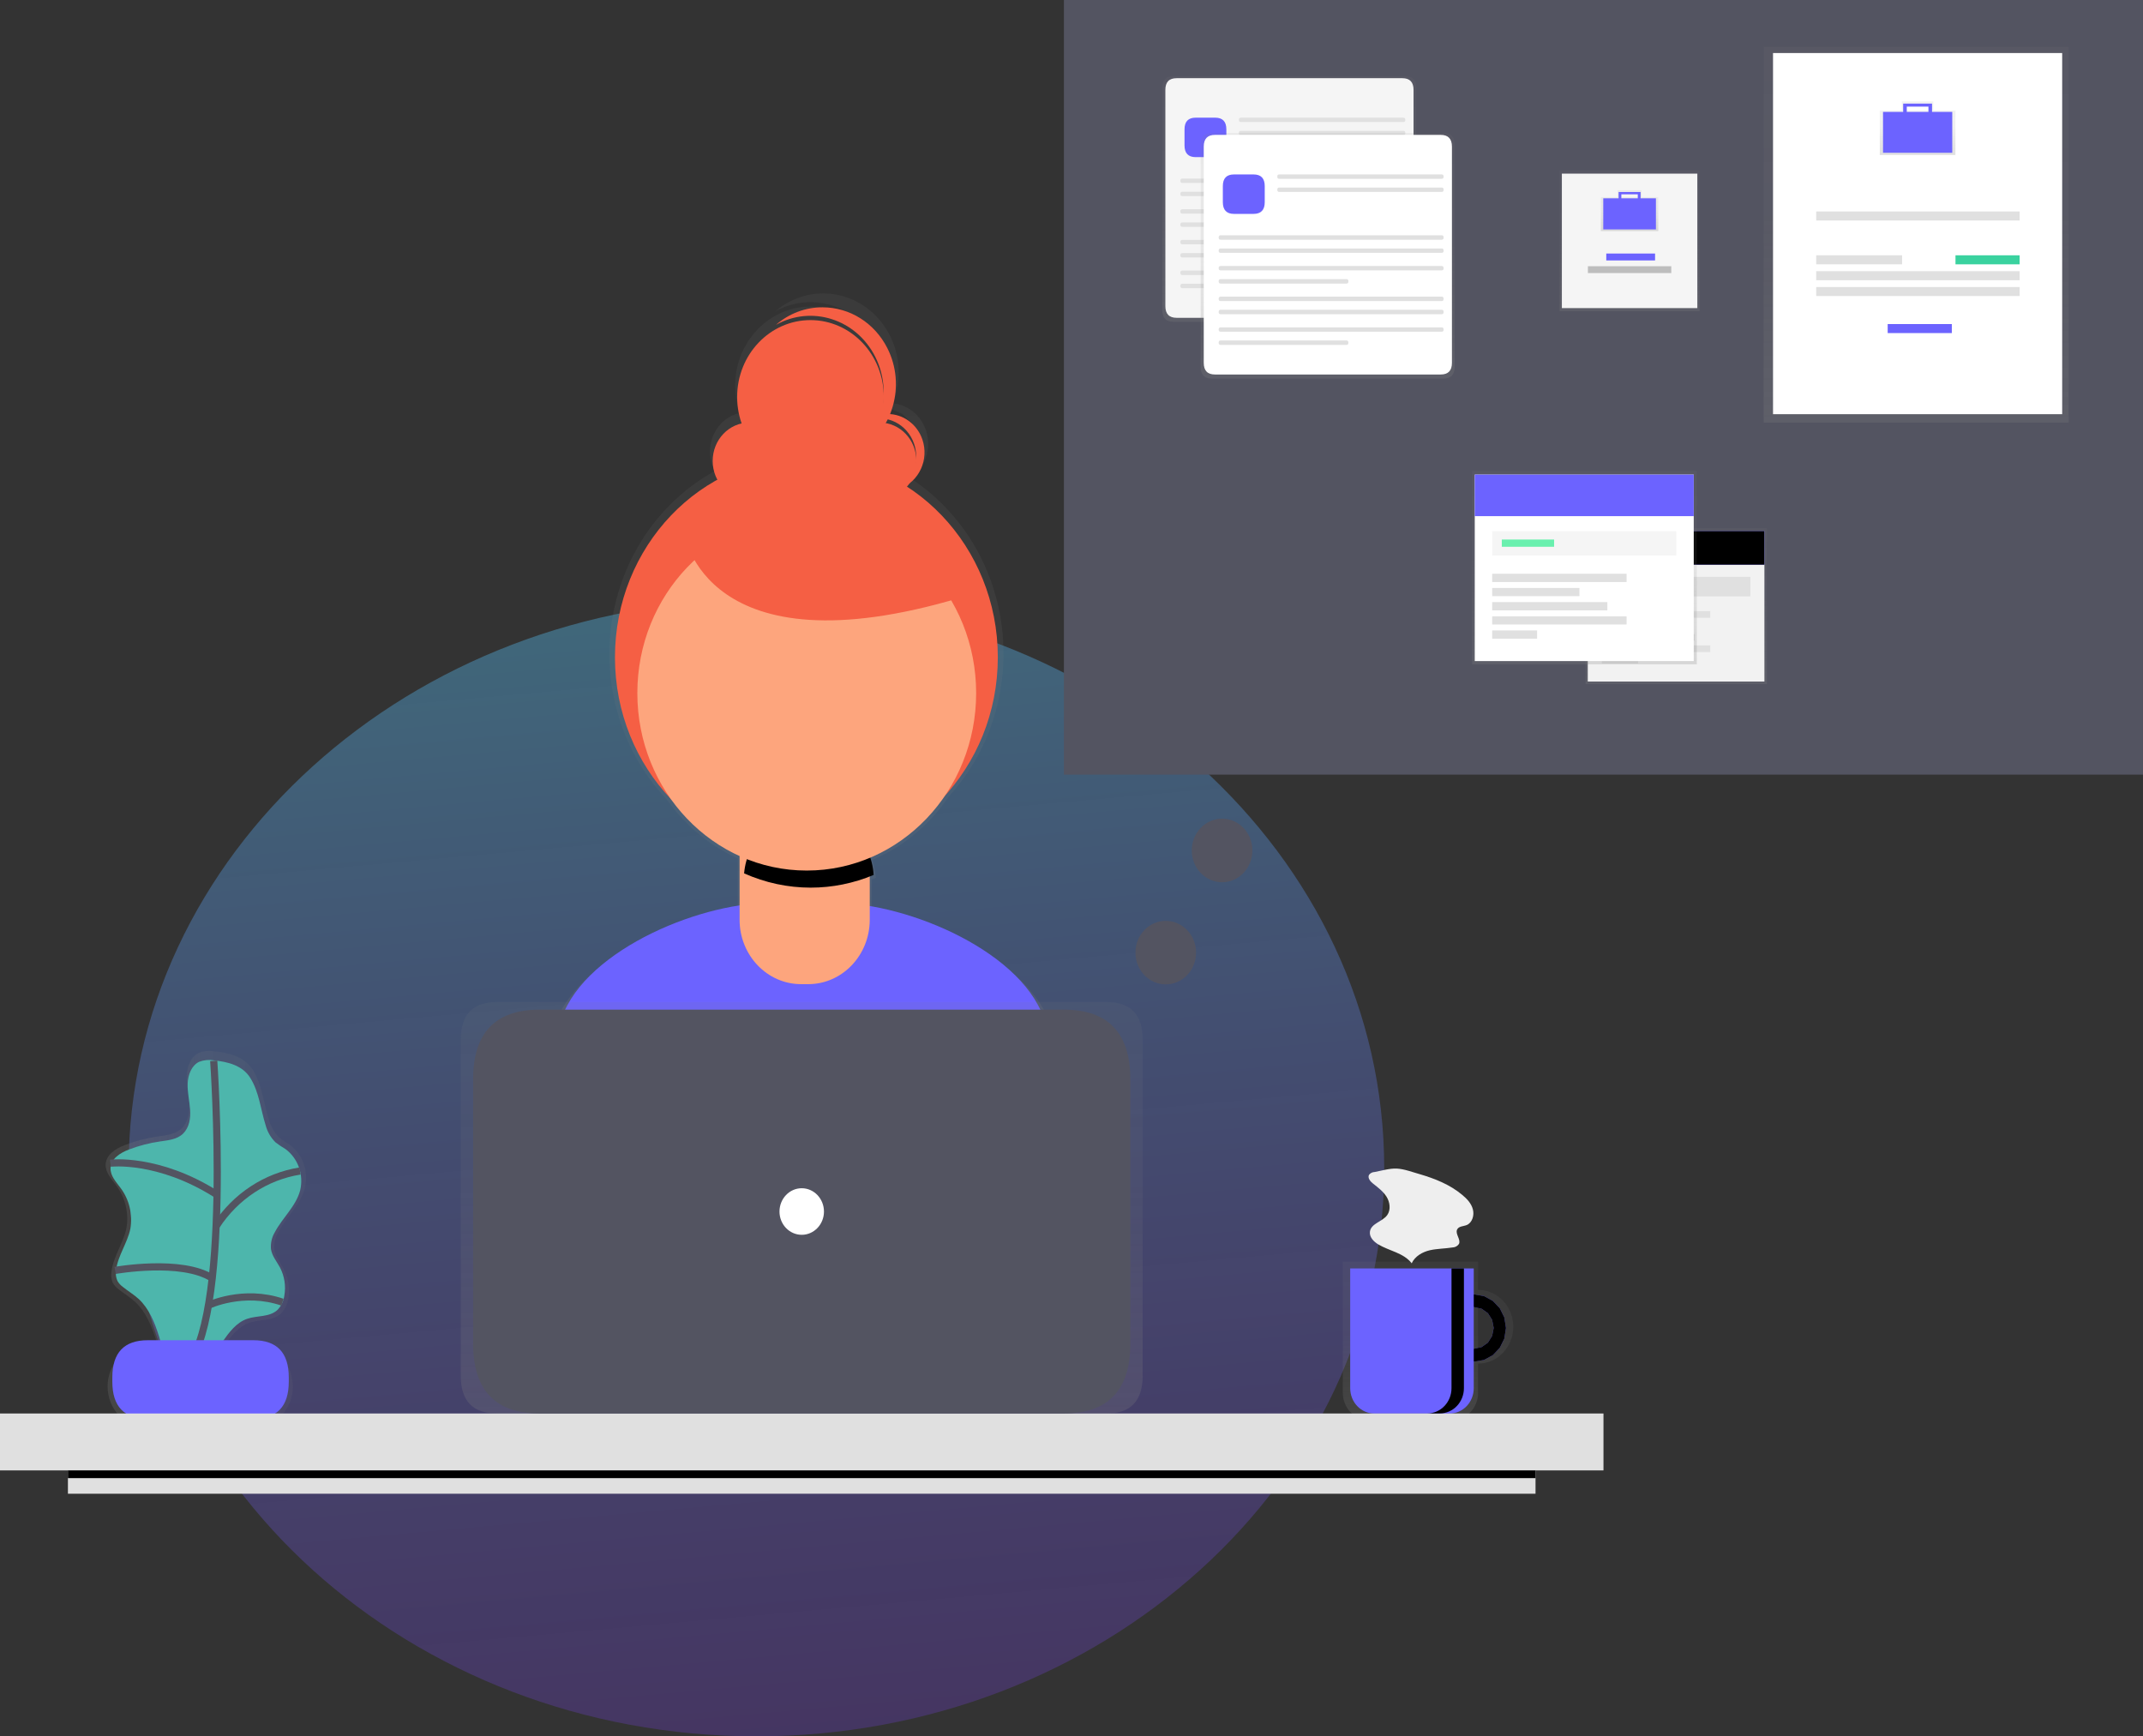 <?xml version="1.0" encoding="UTF-8" standalone="no"?>
<!DOCTYPE svg PUBLIC "-//W3C//DTD SVG 1.1//EN" "http://www.w3.org/Graphics/SVG/1.1/DTD/svg11.dtd">
<svg version="1.1" xmlns="http://www.w3.org/2000/svg" xmlns:xlink="http://www.w3.org/1999/xlink" preserveAspectRatio="xMidYMid meet" viewBox="37.294 837.222 298.669 241.97" width="298.67" height="241.97"><rect x="37.294" y="837.222" width="298.669" height="241.97" fill="#333333" stroke="none"/><defs><path d="M230.21 1000.01C230.21 1043.71 191 1079.19 142.71 1079.19C94.42 1079.19 55.22 1043.71 55.22 1000.01C55.22 956.31 94.42 920.83 142.71 920.83C191 920.83 230.21 956.31 230.21 1000.01Z" id="f3n4uLd7Wt"></path><linearGradient id="gradienta1F5ca1OjD" gradientUnits="userSpaceOnUse" x1="121.75" y1="846.63" x2="142.71" y2="1079.19"><stop style="stop-color: #41ffee;stop-opacity: 0.44" offset="0%"></stop><stop style="stop-color: #8040ff;stop-opacity: 0.23" offset="100%"></stop></linearGradient><path d="M152.49 878.12L152.77 878.14L153.06 878.16L153.34 878.2L153.62 878.24L153.91 878.29L154.19 878.35L154.47 878.41L154.75 878.49L155.03 878.57L155.3 878.66L155.58 878.76L155.85 878.87L156.12 878.98L156.52 879.17L156.91 879.37L157.28 879.59L157.64 879.81L157.99 880.06L158.33 880.31L158.66 880.58L158.98 880.86L159.28 881.15L159.57 881.46L159.85 881.77L160.12 882.09L160.37 882.43L160.61 882.77L160.84 883.12L161.05 883.48L161.25 883.85L161.44 884.23L161.61 884.61L161.77 885L161.92 885.39L162.05 885.79L162.16 886.2L162.26 886.61L162.35 887.02L162.42 887.44L162.47 887.86L162.51 888.29L162.53 888.72L162.54 889.14L162.53 889.57L162.51 890.01L162.47 890.44L162.41 890.87L162.34 891.3L162.24 891.73L162.14 892.16L162.01 892.59L161.87 893.01L161.7 893.43L161.83 893.44L161.96 893.46L162.08 893.48L162.21 893.5L162.33 893.52L162.45 893.55L162.57 893.58L162.7 893.62L162.82 893.65L162.93 893.69L163.05 893.73L163.17 893.78L163.29 893.83L163.4 893.88L163.51 893.93L163.62 893.98L163.74 894.04L163.85 894.1L163.95 894.17L164.06 894.23L164.16 894.3L164.27 894.37L164.37 894.45L164.47 894.52L164.57 894.6L164.67 894.68L164.76 894.77L164.86 894.85L164.95 894.94L165.04 895.03L165.12 895.12L165.21 895.22L165.29 895.32L165.38 895.41L165.46 895.52L165.53 895.62L165.61 895.73L165.68 895.83L165.75 895.94L165.82 896.05L165.94 896.25L166.04 896.46L166.14 896.66L166.23 896.87L166.31 897.08L166.38 897.29L166.44 897.5L166.5 897.72L166.54 897.93L166.58 898.15L166.61 898.37L166.63 898.59L166.65 898.8L166.65 899.02L166.65 899.24L166.64 899.46L166.62 899.67L166.59 899.89L166.56 900.1L166.51 900.31L166.46 900.53L166.41 900.73L166.34 900.94L166.27 901.14L166.19 901.34L166.1 901.54L166.01 901.73L165.9 901.93L165.8 902.11L165.68 902.29L165.55 902.47L165.42 902.65L165.29 902.82L165.14 902.98L164.99 903.14L164.83 903.29L164.66 903.44L164.49 903.58L164.31 903.71L164.13 903.84L164.25 903.92L164.37 904L164.49 904.08L164.61 904.16L164.73 904.24L164.85 904.32L164.97 904.41L165.09 904.49L165.21 904.58L165.33 904.66L165.44 904.75L165.56 904.83L165.68 904.92L165.79 905.01L165.91 905.1L166.02 905.19L166.14 905.27L166.25 905.36L166.37 905.46L166.48 905.55L166.59 905.64L166.71 905.73L166.82 905.82L166.93 905.92L167.04 906.01L167.15 906.11L167.26 906.2L167.37 906.3L167.48 906.4L167.59 906.49L167.7 906.59L167.81 906.69L167.91 906.79L168.02 906.89L168.13 906.99L168.23 907.09L168.34 907.19L168.44 907.3L168.55 907.4L168.65 907.5L169.45 908.34L170.22 909.2L170.94 910.09L171.63 911L172.27 911.93L172.87 912.88L173.44 913.85L173.96 914.84L174.45 915.85L174.89 916.87L175.3 917.91L175.66 918.96L175.99 920.02L176.28 921.09L176.52 922.17L176.73 923.25L176.89 924.35L177.02 925.45L177.1 926.55L177.14 927.65L177.15 928.76L177.11 929.86L177.04 930.96L176.92 932.06L176.76 933.16L176.57 934.25L176.33 935.33L176.05 936.41L175.73 937.47L175.37 938.53L174.97 939.57L174.53 940.6L174.05 941.61L173.53 942.61L172.97 943.59L172.37 944.55L171.73 945.5L171.04 946.42L170.32 947.32L169.55 948.19L169.35 948.49L169.14 948.78L168.93 949.07L168.72 949.35L168.5 949.63L168.28 949.91L168.05 950.19L167.82 950.46L167.59 950.73L167.35 950.99L167.12 951.25L166.87 951.51L166.63 951.76L166.38 952.01L166.12 952.25L165.87 952.49L165.61 952.73L165.35 952.97L165.08 953.2L164.81 953.42L164.54 953.64L164.27 953.86L163.99 954.08L163.71 954.29L163.43 954.49L163.14 954.69L162.85 954.89L162.56 955.08L162.27 955.27L161.97 955.46L161.67 955.64L161.37 955.81L161.07 955.98L160.76 956.15L160.45 956.31L160.14 956.47L159.83 956.62L159.51 956.77L159.19 956.92L158.87 957.06L158.89 957.12L158.91 957.18L158.93 957.24L158.95 957.3L158.97 957.36L158.98 957.42L159 957.48L159.02 957.54L159.03 957.6L159.05 957.66L159.07 957.73L159.08 957.79L159.1 957.85L159.11 957.91L159.13 957.97L159.14 958.03L159.15 958.09L159.17 958.16L159.18 958.22L159.19 958.28L159.2 958.34L159.21 958.41L159.23 958.47L159.24 958.53L159.25 958.59L159.26 958.66L159.27 958.72L159.27 958.78L159.28 958.84L159.29 958.91L159.3 958.97L159.31 959.03L159.31 959.1L159.32 959.16L159.33 959.22L159.33 959.28L159.34 959.35L159.34 959.41L159.35 959.47L159.35 959.54L158.8 959.76L158.8 964L159.56 964.13L160.32 964.29L161.1 964.46L161.88 964.64L162.67 964.85L163.46 965.07L164.26 965.31L165.06 965.56L165.85 965.84L166.65 966.12L167.45 966.43L168.24 966.74L169.03 967.08L169.81 967.43L170.59 967.79L171.35 968.17L172.11 968.56L172.86 968.97L173.59 969.39L174.31 969.82L175.02 970.27L175.71 970.73L176.39 971.2L177.04 971.69L177.68 972.18L178.29 972.69L178.89 973.22L179.46 973.75L180.01 974.3L180.53 974.85L181.02 975.42L181.48 976L181.92 976.59L182.32 977.19L182.7 977.8L183.04 978.42L183.34 979.05L183.61 979.69L183.84 980.34L184.03 980.99L184.19 981.6L184.35 982.21L184.51 982.82L184.67 983.44L184.83 984.06L184.99 984.68L185.15 985.3L185.31 985.92L185.47 986.54L185.63 987.16L185.78 987.78L185.94 988.4L186.1 989.02L186.25 989.63L186.4 990.25L186.55 990.86L186.7 991.47L186.85 992.07L186.99 992.67L187.13 993.27L187.27 993.86L187.41 994.45L187.55 995.03L187.68 995.61L187.81 996.17L187.94 996.74L188.07 997.29L188.19 997.84L188.31 998.38L188.42 998.91L188.53 999.43L188.64 999.95L188.75 1000.45L188.85 1000.94L188.94 1001.43L189.04 1001.9L189.12 1002.36L189.21 1002.81L189.29 1003.25L189.36 1003.67L188.67 1004.13L187.94 1004.58L187.18 1005.02L186.38 1005.45L185.56 1005.87L184.7 1006.29L183.82 1006.69L182.91 1007.08L181.98 1007.45L181.02 1007.82L180.05 1008.18L179.05 1008.53L178.04 1008.87L177.01 1009.19L175.97 1009.51L174.91 1009.81L173.84 1010.1L172.76 1010.38L171.68 1010.65L170.58 1010.91L169.49 1011.16L168.39 1011.39L167.28 1011.62L166.18 1011.83L165.08 1012.03L163.98 1012.21L162.89 1012.39L161.8 1012.55L160.73 1012.7L159.66 1012.84L158.6 1012.96L157.56 1013.07L156.53 1013.17L155.51 1013.26L154.52 1013.33L153.54 1013.39L152.59 1013.44L151.66 1013.47L150.75 1013.49L149.87 1013.5L148.94 1013.49L147.99 1013.47L147.01 1013.43L146.01 1013.38L144.99 1013.31L143.95 1013.23L142.9 1013.14L141.82 1013.03L140.74 1012.9L139.64 1012.77L138.53 1012.62L137.41 1012.45L136.28 1012.27L135.15 1012.08L134.01 1011.87L132.87 1011.65L131.73 1011.42L130.59 1011.17L129.46 1010.91L128.32 1010.64L127.19 1010.36L126.07 1010.06L124.96 1009.75L123.86 1009.43L122.77 1009.09L121.69 1008.75L120.63 1008.39L119.59 1008.02L118.56 1007.64L117.56 1007.24L116.57 1006.83L115.61 1006.42L114.68 1005.99L113.77 1005.55L112.89 1005.09L112.04 1004.63L111.22 1004.16L110.43 1003.67L109.68 1003.18L108.97 1002.67L109.05 1002.28L109.14 1001.88L109.23 1001.47L109.33 1001.05L109.42 1000.61L109.53 1000.16L109.63 999.7L109.74 999.23L109.85 998.75L109.97 998.26L110.08 997.76L110.2 997.26L110.33 996.74L110.45 996.21L110.58 995.68L110.71 995.14L110.85 994.6L110.98 994.04L111.12 993.49L111.26 992.92L111.4 992.35L111.54 991.78L111.68 991.2L111.83 990.62L111.98 990.03L112.12 989.44L112.27 988.85L112.42 988.25L112.57 987.66L112.73 987.06L112.88 986.46L113.03 985.86L113.18 985.26L113.34 984.66L113.49 984.06L113.65 983.46L113.8 982.86L113.95 982.26L114.11 981.67L114.26 981.08L114.45 980.4L114.69 979.74L114.96 979.08L115.28 978.44L115.62 977.81L116.01 977.18L116.42 976.57L116.87 975.97L117.35 975.38L117.86 974.8L118.39 974.23L118.95 973.67L119.54 973.13L120.15 972.59L120.79 972.07L121.44 971.57L122.12 971.07L122.81 970.59L123.53 970.13L124.25 969.67L125 969.23L125.75 968.81L126.52 968.4L127.3 968L128.09 967.62L128.88 967.26L129.68 966.91L130.49 966.58L131.3 966.26L132.12 965.96L132.93 965.67L133.75 965.41L134.56 965.16L135.37 964.92L136.18 964.71L136.98 964.51L137.78 964.33L138.57 964.17L139.35 964.03L140.11 963.9L140.11 956.84L139.82 956.71L139.53 956.57L139.24 956.43L138.95 956.28L138.66 956.13L138.38 955.97L138.1 955.81L137.82 955.65L137.54 955.48L137.26 955.31L136.99 955.14L136.72 954.96L136.45 954.78L136.19 954.6L135.92 954.41L135.66 954.22L135.4 954.02L135.15 953.82L134.89 953.62L134.64 953.42L134.39 953.21L134.15 952.99L133.9 952.78L133.66 952.56L133.43 952.34L133.19 952.11L132.96 951.88L132.73 951.65L132.5 951.41L132.28 951.17L132.06 950.93L131.84 950.69L131.62 950.44L131.41 950.19L131.2 949.93L131 949.68L130.8 949.42L130.6 949.15L130.4 948.89L130.21 948.62L130.06 948.47L129.92 948.31L129.78 948.16L129.64 948L129.5 947.84L129.36 947.68L129.22 947.52L129.09 947.36L128.95 947.2L128.82 947.04L128.68 946.88L128.55 946.71L128.42 946.55L128.29 946.38L128.17 946.21L128.04 946.04L127.91 945.87L127.79 945.7L127.67 945.53L127.55 945.36L127.43 945.19L127.31 945.01L127.19 944.84L127.07 944.66L126.96 944.48L126.84 944.31L126.73 944.13L126.62 943.95L126.51 943.77L126.4 943.58L126.29 943.4L126.18 943.22L126.08 943.03L125.97 942.85L125.87 942.66L125.77 942.48L125.67 942.29L125.57 942.1L125.47 941.91L125.38 941.72L124.87 940.66L124.41 939.59L123.99 938.51L123.62 937.41L123.3 936.32L123.01 935.21L122.78 934.1L122.58 932.99L122.43 931.87L122.32 930.75L122.25 929.64L122.22 928.52L122.24 927.41L122.29 926.3L122.39 925.19L122.52 924.09L122.7 923L122.92 921.92L123.17 920.85L123.47 919.79L123.8 918.74L124.17 917.7L124.58 916.68L125.02 915.68L125.51 914.69L126.03 913.73L126.58 912.78L127.17 911.86L127.8 910.95L128.46 910.07L129.16 909.22L129.89 908.39L130.65 907.59L131.45 906.82L132.28 906.08L133.14 905.36L134.04 904.69L134.97 904.04L135.93 903.43L136.92 902.86L136.9 902.82L136.88 902.79L136.86 902.75L136.84 902.71L136.83 902.68L136.81 902.64L136.79 902.6L136.77 902.57L136.76 902.53L136.74 902.49L136.72 902.45L136.71 902.41L136.69 902.38L136.67 902.34L136.66 902.3L136.64 902.26L136.63 902.22L136.61 902.18L136.6 902.15L136.58 902.11L136.57 902.07L136.56 902.03L136.54 901.99L136.53 901.95L136.52 901.91L136.5 901.87L136.49 901.83L136.48 901.79L136.47 901.75L136.46 901.71L136.45 901.67L136.43 901.63L136.42 901.59L136.41 901.55L136.4 901.51L136.39 901.47L136.39 901.43L136.38 901.39L136.37 901.35L136.36 901.31L136.32 901.09L136.29 900.86L136.26 900.64L136.25 900.42L136.24 900.2L136.24 899.98L136.25 899.76L136.27 899.55L136.3 899.33L136.33 899.12L136.38 898.91L136.43 898.7L136.48 898.5L136.55 898.3L136.62 898.1L136.7 897.9L136.79 897.71L136.88 897.52L136.98 897.34L137.08 897.16L137.2 896.99L137.32 896.81L137.44 896.65L137.57 896.49L137.71 896.33L137.85 896.18L138 896.04L138.16 895.9L138.32 895.77L138.48 895.64L138.65 895.52L138.83 895.41L139.01 895.3L139.19 895.2L139.38 895.11L139.58 895.02L139.78 894.95L139.98 894.88L140.19 894.82L140.4 894.77L140.37 894.68L140.34 894.6L140.31 894.51L140.28 894.43L140.26 894.34L140.23 894.26L140.21 894.17L140.18 894.09L140.16 894L140.14 893.92L140.11 893.83L140.09 893.75L140.07 893.66L140.05 893.57L140.03 893.49L140.01 893.4L139.99 893.31L139.97 893.23L139.96 893.14L139.94 893.05L139.92 892.96L139.91 892.88L139.9 892.79L139.88 892.7L139.87 892.61L139.86 892.53L139.84 892.44L139.83 892.35L139.82 892.26L139.81 892.17L139.8 892.08L139.8 891.99L139.79 891.91L139.78 891.82L139.78 891.73L139.77 891.64L139.76 891.55L139.76 891.46L139.76 891.37L139.75 891.28L139.75 890.83L139.76 890.38L139.8 889.93L139.84 889.49L139.91 889.06L139.99 888.63L140.08 888.2L140.19 887.78L140.32 887.37L140.46 886.97L140.62 886.57L140.79 886.18L140.97 885.8L141.17 885.43L141.38 885.07L141.6 884.71L141.84 884.37L142.09 884.04L142.35 883.71L142.62 883.4L142.9 883.1L143.19 882.81L143.5 882.53L143.81 882.26L144.14 882.01L144.47 881.77L144.81 881.54L145.17 881.32L145.53 881.12L145.9 880.94L146.27 880.77L146.66 880.61L147.05 880.47L147.45 880.34L147.85 880.23L148.26 880.14L148.68 880.07L149.1 880.01L149.53 879.97L149.96 879.95L150.4 879.94L150.83 879.96L151.25 879.99L151.67 880.04L152.09 880.11L152.5 880.19L152.9 880.29L153.3 880.41L153.7 880.54L154.08 880.69L154.46 880.85L154.83 881.03L155.19 881.22L155.55 881.43L155.9 881.65L156.23 881.88L156.56 882.13L156.88 882.39L157.19 882.66L157.49 882.95L157.78 883.24L158.05 883.55L158.32 883.87L158.58 884.2L158.82 884.54L159.05 884.89L159.27 885.25L159.47 885.62L159.66 885.99L159.84 886.38L160 886.77L160.15 887.18L160.29 887.59L160.41 888L160.51 888.43L160.6 888.86L160.67 889.3L160.72 889.74L160.76 890.19L160.78 890.64L160.78 890.36L160.78 890.22L160.78 890.09L160.78 889.95L160.77 889.82L160.76 889.68L160.76 889.55L160.75 889.41L160.73 889.28L160.72 889.14L160.71 889.01L160.69 888.88L160.67 888.74L160.65 888.61L160.63 888.48L160.61 888.34L160.58 888.21L160.56 888.08L160.53 887.95L160.5 887.82L160.47 887.69L160.44 887.56L160.41 887.43L160.37 887.3L160.34 887.17L160.3 887.04L160.26 886.91L160.22 886.79L160.18 886.66L160.13 886.53L160.09 886.41L160.04 886.28L159.99 886.16L159.94 886.03L159.89 885.91L159.84 885.78L159.78 885.66L159.73 885.54L159.67 885.42L159.61 885.3L159.55 885.18L159.34 884.78L159.12 884.4L158.88 884.03L158.63 883.67L158.37 883.32L158.1 882.99L157.81 882.67L157.52 882.37L157.21 882.08L156.9 881.8L156.58 881.54L156.25 881.29L155.91 881.05L155.56 880.83L155.2 880.62L154.84 880.43L154.48 880.26L154.1 880.09L153.72 879.95L153.34 879.82L152.95 879.7L152.56 879.6L152.16 879.52L151.76 879.45L151.36 879.39L150.96 879.36L150.55 879.34L150.15 879.33L149.74 879.35L149.33 879.38L148.92 879.42L148.52 879.49L148.11 879.57L147.7 879.67L147.3 879.78L146.9 879.91L146.5 880.07L146.11 880.23L145.72 880.42L145.33 880.63L145.56 880.43L145.79 880.25L146.03 880.07L146.27 879.9L146.51 879.74L146.76 879.59L147.01 879.44L147.27 879.3L147.52 879.17L147.78 879.04L148.05 878.93L148.31 878.82L148.58 878.72L148.85 878.62L149.12 878.54L149.4 878.46L149.67 878.39L149.95 878.33L150.23 878.27L150.51 878.22L150.79 878.19L151.07 878.16L151.35 878.13L151.64 878.12L151.92 878.11L152.2 878.11L152.49 878.12ZM161.3 894.37L161.21 894.54L161.11 894.73L162.79 895.35L164.14 896.49L165.07 898.03L165.47 899.85L165.47 899.55L165.17 897.71L164.33 896.12L163.04 894.9L161.4 894.18L161.36 894.25L161.3 894.37Z" id="g7IW0HwS9V"></path><linearGradient id="gradienta1tpFlJFPn" gradientUnits="userSpaceOnUse" x1="149.18" y1="1013.5" x2="149.18" y2="878.12"><stop style="stop-color: #808080;stop-opacity: 0.25" offset="0%"></stop><stop style="stop-color: #808080;stop-opacity: 0.12" offset="54%"></stop><stop style="stop-color: #808080;stop-opacity: 0.1" offset="100%"></stop></linearGradient><path d="M188.23 1002.02C187.28 996.6 185.11 987.84 183.04 979.99C180.41 969.99 163.82 963.07 153.93 963.07C152.97 963.07 145.35 963.07 144.4 963.07C134.47 963.07 117.86 970.04 115.27 980.07C113.29 987.72 111.17 996.12 110.13 1001.05C119.13 1007.66 138.02 1011.57 149.86 1011.57C161.11 1011.57 179.49 1008.06 188.23 1002.02Z" id="b1kOZmd1FU"></path><path d="M149.68 900.87C134.94 900.87 123 913.38 123 928.82C123 944.26 134.94 956.78 149.68 956.78C164.42 956.78 176.36 944.26 176.36 928.82C176.36 913.38 164.42 900.87 149.68 900.87Z" id="a3gSODXnC"></path><path d="M156.44 948.26C157.58 948.26 158.51 949.23 158.51 950.43C158.51 951.93 158.51 963.89 158.51 965.39C158.51 970.35 154.67 974.37 149.94 974.37C149.94 974.37 149.94 974.37 149.94 974.37C149.84 974.37 149.05 974.37 148.95 974.37C144.21 974.37 140.37 970.35 140.37 965.39C140.37 963.89 140.37 951.94 140.37 950.45C140.37 949.24 141.3 948.27 142.45 948.27C142.45 948.27 155.04 948.26 156.44 948.26Z" id="bw1spBhgu"></path><path d="M159.05 959.15C158.76 954.37 154.97 950.65 150.4 950.64C150.33 950.64 149.73 950.64 149.66 950.64C145.16 950.64 141.41 954.23 141 958.93C143.93 960.24 147.09 960.92 150.28 960.92C153.29 960.92 156.26 960.32 159.05 959.15Z" id="cpuAjd9s2"></path><path d="M149.73 909.08C136.69 909.08 126.12 920.15 126.12 933.81C126.12 947.47 136.69 958.54 149.73 958.54C162.77 958.54 173.34 947.47 173.34 933.81C173.34 920.15 162.77 909.08 149.73 909.08Z" id="acWW5KozL"></path><path d="M141.73 896.11C138.91 896.11 136.62 898.5 136.62 901.46C136.62 904.42 138.91 906.81 141.73 906.81C144.55 906.81 146.84 904.42 146.84 901.46C146.84 898.5 144.55 896.11 141.73 896.11Z" id="i30sxwYM2t"></path><path d="M159.9 896.11C157.08 896.11 154.79 898.5 154.79 901.46C154.79 904.42 157.08 906.81 159.9 906.81C162.72 906.81 165.01 904.42 165.01 901.46C165.01 898.5 162.72 896.11 159.9 896.11Z" id="e2RvzRlsIK"></path><path d="M150.25 881.83C144.6 881.83 140.03 886.63 140.03 892.54C140.03 898.45 144.6 903.24 150.25 903.24C155.89 903.24 160.47 898.45 160.47 892.54C160.47 886.63 155.89 881.83 150.25 881.83Z" id="bac5FN53k"></path><path d="M158.18 895.83C160.84 894.85 163.76 896.31 164.7 899.1C165.46 901.4 164.66 903.94 162.74 905.31C165.4 904.32 166.79 901.26 165.85 898.48C165.12 896.34 163.18 894.91 161.01 894.92C160.02 894.92 159.02 895.23 158.18 895.83Z" id="aytE1rzKs"></path><path d="M145.44 882.49C150.42 879.71 156.61 881.69 159.26 886.91C161.54 891.41 160.48 896.97 156.73 900.21C161.71 897.43 163.61 890.95 160.96 885.73C159.19 882.23 155.71 880.04 151.93 880.05C149.57 880.04 147.27 880.9 145.44 882.49Z" id="c3r1dcbs1"></path><path d="M132.65 911.56C132.65 911.56 135.48 931.19 171.25 920.48C170.08 919.41 164.21 914.06 153.65 904.42C142.45 908.23 135.45 910.61 132.65 911.56Z" id="b5fknjxd"></path><path d="M77.64 996.72C77.14 996.42 76.66 996.1 76.2 995.74C75.51 995.05 75.01 994.17 74.76 993.21C74.03 990.94 73.81 988.39 72.54 986.33C71.39 984.47 69.15 983.92 67.16 983.73C66.43 983.61 65.69 983.68 65.01 983.94C63.9 984.47 63.37 985.84 63.32 987.12C63.27 988.39 63.58 989.66 63.66 990.92C63.74 992.19 63.53 993.59 62.63 994.46C61.73 995.32 60.44 995.42 59.26 995.6C57.7 995.82 56.17 996.22 54.7 996.79C53.46 997.26 52.08 998.11 52.02 999.49C51.97 1000.62 52.84 1001.52 53.49 1002.42C54.76 1004.11 55.28 1006.28 54.91 1008.39C54.49 1010.49 53.08 1012.3 52.83 1014.43C52.74 1014.96 52.8 1015.51 53.02 1016.01C53.21 1016.34 53.48 1016.63 53.79 1016.86C54.55 1017.48 55.41 1017.98 56.13 1018.65C57.65 1020.06 58.46 1022.09 59.09 1024.09C59.16 1024.28 59.21 1024.48 59.27 1024.68C59.12 1024.68 57.93 1024.68 57.78 1024.68C54.75 1024.68 52.29 1027.26 52.29 1030.43C52.29 1030.43 52.29 1030.43 52.29 1030.43C52.29 1033.61 54.75 1036.19 57.78 1036.19C59.27 1036.19 71.13 1036.19 72.62 1036.19C75.65 1036.19 78.11 1033.61 78.11 1030.43C78.11 1030.43 78.11 1030.43 78.11 1030.43C78.09 1027.27 75.65 1024.72 72.63 1024.71C72.22 1024.71 68.97 1024.71 68.56 1024.71C69.52 1023.36 70.53 1022.09 72.02 1021.57C73.52 1021.05 75.3 1021.36 76.47 1020.27C77.01 1019.71 77.37 1018.98 77.47 1018.18C77.72 1016.76 77.49 1015.3 76.82 1014.04C76.36 1013.17 75.67 1012.37 75.52 1011.38C75.45 1010.52 75.64 1009.66 76.08 1008.93C77.2 1006.77 79.18 1005.11 79.79 1002.75C80.33 1000.47 79.48 998.07 77.64 996.72Z" id="a2RCsY0AVn"></path><linearGradient id="gradientacjEwjfpF" gradientUnits="userSpaceOnUse" x1="52.02" y1="1009.95" x2="79.96" y2="1009.95"><stop style="stop-color: #808080;stop-opacity: 0.25" offset="0%"></stop><stop style="stop-color: #808080;stop-opacity: 0.12" offset="54%"></stop><stop style="stop-color: #808080;stop-opacity: 0.1" offset="100%"></stop></linearGradient><path d="M65.05 985.19C64 985.69 63.49 987 63.45 988.21C63.4 989.42 63.7 990.62 63.79 991.84C63.89 993.05 63.66 994.37 62.81 995.2C61.96 996.03 60.73 996.12 59.6 996.29C58.12 996.5 56.66 996.88 55.25 997.42C54.07 997.87 52.76 998.68 52.7 1000C52.66 1001.09 53.48 1001.93 54.11 1002.79C55.31 1004.39 55.8 1006.46 55.46 1008.46C55.05 1010.46 53.73 1012.18 53.47 1014.21C53.38 1014.73 53.45 1015.26 53.66 1015.73C53.85 1016.05 54.1 1016.33 54.4 1016.55C55.13 1017.14 55.94 1017.62 56.63 1018.25C58.07 1019.59 58.85 1021.52 59.45 1023.44C60.04 1025.33 60.5 1027.25 60.84 1029.2C62.07 1028.36 63.68 1028.38 64.99 1027.69C67.81 1026.24 68.76 1022.05 71.73 1021.01C73.14 1020.52 74.84 1020.81 75.96 1019.77C76.48 1019.24 76.82 1018.54 76.92 1017.78C77.16 1016.43 76.94 1015.03 76.3 1013.83C75.85 1013 75.2 1012.24 75.06 1011.29C74.99 1010.47 75.17 1009.65 75.59 1008.95C76.66 1006.91 78.55 1005.33 79.13 1003.09C79.64 1000.92 78.83 998.64 77.08 997.35C76.6 997.07 76.14 996.76 75.7 996.42C75.03 995.77 74.55 994.93 74.31 994.01C73.62 991.83 73.41 989.42 72.2 987.48C71.13 985.68 68.99 985.18 67.1 984.99C66.41 984.87 65.71 984.94 65.05 985.19Z" id="b1eh6Y2vyD"></path><path d="M67.08 985.06C67.08 985.06 69.69 1021.81 62.89 1028.1" id="b2SJWVrBuK"></path><path d="M72.59 1023.99C75.89 1023.99 77.54 1025.72 77.54 1029.17C77.54 1029.53 77.54 1029.73 77.54 1029.77C77.54 1033.22 75.89 1034.95 72.59 1034.95C63.78 1034.95 58.88 1034.95 57.9 1034.95C54.6 1034.95 52.95 1033.22 52.95 1029.77C52.95 1029.41 52.95 1029.21 52.95 1029.17C52.95 1025.72 54.6 1023.99 57.9 1023.99C66.72 1023.99 71.61 1023.99 72.59 1023.99Z" id="cafCdu2RpJ"></path><path d="M52.67 999.32C52.67 999.32 59.36 998.5 67.53 1003.71" id="ba2hvodQy"></path><path d="M67.42 1008.09C70.13 1003.94 74.36 1001.16 79.11 1000.41" id="ewOsLFSxU"></path><path d="M53.34 1014.26C53.34 1014.26 62.61 1012.61 66.88 1015.35" id="h352c2NDHa"></path><path d="M66.35 1019.12C66.35 1019.12 71.19 1016.81 76.66 1018.69" id="d1CgZn2xd0"></path><path d="M243.8 1017L244.28 1017.08L244.75 1017.2L245.2 1017.38L245.63 1017.59L246.04 1017.85L246.41 1018.15L246.76 1018.48L247.08 1018.84L247.36 1019.24L247.61 1019.66L247.81 1020.11L247.98 1020.58L248.1 1021.08L248.17 1021.59L248.2 1022.11L248.17 1022.64L248.1 1023.15L247.98 1023.64L247.81 1024.11L247.61 1024.56L247.36 1024.98L247.08 1025.38L246.76 1025.74L246.41 1026.07L246.04 1026.37L245.63 1026.63L245.2 1026.84L244.75 1027.02L244.28 1027.14L243.8 1027.22L243.29 1027.25L243.29 1031.31L243.28 1031.7L243.22 1032.08L243.13 1032.45L243.01 1032.8L242.85 1033.14L242.67 1033.46L242.45 1033.76L242.22 1034.03L241.96 1034.28L241.67 1034.5L241.37 1034.69L241.05 1034.85L240.71 1034.98L240.36 1035.08L239.99 1035.14L239.62 1035.16L228.12 1035.16L227.74 1035.14L227.37 1035.08L227.02 1034.98L226.68 1034.85L226.36 1034.69L226.06 1034.5L225.78 1034.28L225.52 1034.03L225.28 1033.76L225.07 1033.46L224.88 1033.14L224.73 1032.8L224.6 1032.45L224.51 1032.08L224.46 1031.7L224.44 1031.31L224.44 1013.03L243.29 1013.03L243.29 1016.97L243.8 1017ZM243.35 1025.28L243.4 1025.28L243.45 1025.28L243.5 1025.28L244.66 1024.99L245.6 1024.28L246.22 1023.25L246.41 1022.01L246.14 1020.79L245.46 1019.81L244.48 1019.16L243.29 1018.96L243.29 1025.28L243.35 1025.28Z" id="c3hiSk0106"></path><linearGradient id="gradientf3km1bVK19" gradientUnits="userSpaceOnUse" x1="236.32" y1="1035.16" x2="236.32" y2="1013.03"><stop style="stop-color: #808080;stop-opacity: 0.25" offset="0%"></stop><stop style="stop-color: #808080;stop-opacity: 0.12" offset="54%"></stop><stop style="stop-color: #808080;stop-opacity: 0.1" offset="100%"></stop></linearGradient><path d="M245.35 1018.51L246.31 1019.52L246.95 1020.81L247.18 1022.29L246.95 1023.77L246.31 1025.06L245.35 1026.07L244.12 1026.74L242.7 1026.98L241.29 1026.74L240.06 1026.07L239.09 1025.06L238.45 1023.77L238.23 1022.29L238.45 1020.81L239.09 1019.52L240.06 1018.51L241.29 1017.84L242.7 1017.6L244.12 1017.84L245.35 1018.51ZM240.74 1020.22L240.15 1021.15L239.93 1022.28L240.15 1023.4L240.74 1024.33L241.62 1024.95L242.7 1025.18L243.78 1024.95L244.66 1024.33L245.25 1023.4L245.47 1022.28L245.25 1021.15L244.66 1020.22L243.78 1019.6L242.7 1019.37L241.62 1019.6L240.74 1020.22Z" id="a5DaLqjTf8"></path><path d="M245.35 1018.51L246.31 1019.52L246.95 1020.81L247.18 1022.29L246.95 1023.77L246.31 1025.06L245.35 1026.07L244.12 1026.74L242.7 1026.98L241.29 1026.74L240.06 1026.07L239.09 1025.06L238.45 1023.77L238.23 1022.29L238.45 1020.81L239.09 1019.52L240.06 1018.51L241.29 1017.84L242.7 1017.6L244.12 1017.84L245.35 1018.51ZM240.74 1020.22L240.15 1021.15L239.93 1022.28L240.15 1023.4L240.74 1024.33L241.62 1024.95L242.7 1025.18L243.78 1024.95L244.66 1024.33L245.25 1023.4L245.47 1022.28L245.25 1021.15L244.66 1020.22L243.78 1019.6L242.7 1019.37L241.62 1019.6L240.74 1020.22Z" id="dZGP4N8R9"></path><path d="M242.69 1013.99C242.69 1024 242.69 1029.56 242.69 1030.67C242.69 1032.63 241.18 1034.21 239.31 1034.21C238.27 1034.21 229.89 1034.21 228.85 1034.21C226.98 1034.21 225.47 1032.63 225.47 1030.67C225.47 1029.56 225.47 1024 225.47 1013.99L242.69 1013.99Z" id="a4M8BtUOpE"></path><path d="M260.77 1034.2C260.77 1034.2 260.77 1034.2 260.77 1034.2C260.77 1038.96 260.77 1041.6 260.77 1042.13C260.77 1042.13 260.77 1042.13 260.77 1042.13C126.68 1042.13 52.19 1042.13 37.29 1042.13C37.29 1042.13 37.29 1042.13 37.29 1042.13C37.29 1037.37 37.29 1034.72 37.29 1034.2C37.29 1034.2 37.29 1034.2 37.29 1034.2C171.38 1034.2 245.87 1034.2 260.77 1034.2Z" id="bxxKrrMm7"></path><path d="M191.53 976.86C194.87 976.86 196.55 978.61 196.55 982.12C196.55 1010.21 196.55 1025.82 196.55 1028.94C196.55 1032.44 194.87 1034.2 191.53 1034.2C140.53 1034.2 112.2 1034.2 106.53 1034.2C103.18 1034.2 101.51 1032.44 101.51 1028.94C101.51 1000.85 101.51 985.24 101.51 982.12C101.51 978.61 103.18 976.86 106.53 976.86C157.53 976.86 185.86 976.86 191.53 976.86Z" id="a23dDdSK2U"></path><linearGradient id="gradientb4XdVjeUQF" gradientUnits="userSpaceOnUse" x1="149.03" y1="1034.2" x2="149.03" y2="976.86"><stop style="stop-color: #808080;stop-opacity: 0.25" offset="0%"></stop><stop style="stop-color: #808080;stop-opacity: 0.12" offset="54%"></stop><stop style="stop-color: #808080;stop-opacity: 0.1" offset="100%"></stop></linearGradient><path d="M185.54 977.92C191.73 977.92 194.83 981.16 194.83 987.65C194.83 1009.74 194.83 1022.01 194.83 1024.46C194.83 1030.95 191.73 1034.2 185.54 1034.2C141.73 1034.2 117.39 1034.2 112.52 1034.2C106.33 1034.2 103.23 1030.95 103.23 1024.46C103.23 1002.38 103.23 990.11 103.23 987.65C103.23 981.16 106.33 977.92 112.52 977.92C156.33 977.92 180.67 977.92 185.54 977.92Z" id="f1hZajZb9S"></path><path d="M149.03 1002.81C147.32 1002.81 145.93 1004.27 145.93 1006.06C145.93 1007.85 147.32 1009.3 149.03 1009.3C150.74 1009.3 152.13 1007.85 152.13 1006.06C152.13 1004.27 150.74 1002.81 149.03 1002.81Z" id="b2n7VzK2qT"></path><path d="M251.3 1042.13C251.3 1042.13 251.3 1042.13 251.3 1042.13C251.3 1044.08 251.3 1045.16 251.3 1045.38C251.3 1045.38 251.3 1045.38 251.3 1045.38C128.58 1045.38 60.4 1045.38 46.76 1045.38C46.76 1045.38 46.76 1045.38 46.76 1045.38C46.76 1043.43 46.76 1042.35 46.76 1042.13C46.76 1042.13 46.76 1042.13 46.76 1042.13C169.48 1042.13 237.66 1042.13 251.3 1042.13Z" id="bdtOlRpIo"></path><path d="M251.3 1042.13C251.3 1042.13 251.3 1042.13 251.3 1042.13C251.3 1042.78 251.3 1043.14 251.3 1043.21C251.3 1043.21 251.3 1043.21 251.3 1043.21C128.58 1043.21 60.4 1043.21 46.76 1043.21C46.76 1043.21 46.76 1043.21 46.76 1043.21C46.76 1042.57 46.76 1042.21 46.76 1042.13C46.76 1042.13 46.76 1042.13 46.76 1042.13C169.48 1042.13 237.66 1042.13 251.3 1042.13Z" id="b4S1GC1wHn"></path><path d="M239.59 1013.99C239.59 1024 239.59 1029.56 239.59 1030.67C239.59 1032.62 238.08 1034.19 236.23 1034.19C236.23 1034.19 236.23 1034.19 236.23 1034.19C236.4 1034.19 237.79 1034.19 237.96 1034.19C239.81 1034.19 241.32 1032.62 241.32 1030.67C241.32 1030.67 241.32 1030.67 241.32 1030.67C241.32 1029.56 241.32 1024 241.32 1013.99L239.59 1013.99Z" id="dsvf07JIN"></path><path d="M228.09 1000.95C227.87 1001.38 228.28 1001.87 228.65 1002.16C229.34 1002.7 230.07 1003.25 230.54 1004C231.01 1004.75 231.15 1005.81 230.64 1006.54C229.97 1007.49 228.38 1007.69 228.22 1008.86C228.12 1009.61 228.74 1010.25 229.37 1010.63C230.92 1011.56 232.92 1011.81 234.04 1013.27C234.51 1012.27 235.55 1011.69 236.58 1011.45C237.62 1011.22 238.69 1011.23 239.75 1011.06C240.1 1011.05 240.43 1010.87 240.63 1010.57C240.92 1009.94 240.08 1009.19 240.37 1008.57C240.59 1008.09 241.24 1008.13 241.71 1007.94C242.48 1007.62 242.79 1006.59 242.57 1005.76C242.36 1004.93 241.74 1004.28 241.09 1003.74C239.36 1002.29 237.25 1001.46 235.13 1000.84C234.14 1000.56 232.98 1000.12 231.96 1000.07C230.93 1000.03 229.85 1000.37 228.86 1000.55C228.56 1000.56 228.28 1000.7 228.09 1000.95Z" id="b1u7KsleAr"></path><path d="M335.96 837.22C335.96 837.22 335.96 837.22 335.96 837.22C335.96 901.99 335.96 937.97 335.96 945.17C335.96 945.17 335.96 945.17 335.96 945.17C245.73 945.17 195.6 945.17 185.57 945.17C185.57 945.17 185.57 945.17 185.57 945.17C185.57 880.4 185.57 844.42 185.57 837.22C185.57 837.22 185.57 837.22 185.57 837.22C275.81 837.22 325.94 837.22 335.96 837.22Z" id="knRT69kyA"></path><path d="M233.13 847.85C234.17 847.85 234.69 848.4 234.69 849.49C234.69 868.06 234.69 878.38 234.69 880.44C234.69 881.53 234.17 882.07 233.13 882.07C213.75 882.07 202.99 882.07 200.84 882.07C199.8 882.07 199.28 881.53 199.28 880.44C199.28 861.87 199.28 851.55 199.28 849.49C199.28 848.4 199.8 847.85 200.84 847.85C220.21 847.85 230.98 847.85 233.13 847.85Z" id="c3EmrjsEWS"></path><linearGradient id="gradienta1jGAHJM1L" gradientUnits="userSpaceOnUse" x1="216.98" y1="882.07" x2="216.98" y2="847.85"><stop style="stop-color: #808080;stop-opacity: 0.25" offset="0%"></stop><stop style="stop-color: #808080;stop-opacity: 0.12" offset="54%"></stop><stop style="stop-color: #808080;stop-opacity: 0.1" offset="100%"></stop></linearGradient><path d="M232.74 848.12C233.78 848.12 234.3 848.66 234.3 849.75C234.3 867.83 234.3 877.87 234.3 879.88C234.3 880.96 233.78 881.51 232.74 881.51C213.86 881.51 203.37 881.51 201.27 881.51C200.23 881.51 199.71 880.96 199.71 879.88C199.71 861.8 199.71 851.76 199.71 849.75C199.71 848.66 200.23 848.12 201.27 848.12C220.16 848.12 230.65 848.12 232.74 848.12Z" id="a5PsrB1Xq"></path><path d="M206.65 853.62C207.69 853.62 208.21 854.16 208.21 855.25C208.21 856.59 208.21 857.34 208.21 857.49C208.21 858.57 207.69 859.12 206.65 859.12C205.02 859.12 204.12 859.12 203.94 859.12C202.9 859.12 202.38 858.57 202.38 857.49C202.38 856.14 202.38 855.4 202.38 855.25C202.38 854.16 202.9 853.62 203.94 853.62C205.57 853.62 206.47 853.62 206.65 853.62Z" id="d2nkZCwKgq"></path><path d="M232.88 853.62C233.06 853.62 233.15 853.71 233.15 853.91C233.15 853.93 233.15 853.94 233.15 853.94C233.15 854.13 233.06 854.23 232.88 854.23C219.29 854.23 211.75 854.23 210.24 854.23C210.06 854.23 209.96 854.13 209.96 853.94C209.96 853.92 209.96 853.91 209.96 853.91C209.96 853.71 210.06 853.62 210.24 853.62C223.82 853.62 231.37 853.62 232.88 853.62Z" id="ahyn5TUAQ"></path><path d="M232.88 855.45C233.06 855.45 233.15 855.55 233.15 855.74C233.15 855.76 233.15 855.77 233.15 855.77C233.15 855.97 233.06 856.06 232.88 856.06C219.29 856.06 211.75 856.06 210.24 856.06C210.06 856.06 209.96 855.97 209.96 855.77C209.96 855.76 209.96 855.74 209.96 855.74C209.96 855.55 210.06 855.45 210.24 855.45C223.82 855.45 231.37 855.45 232.88 855.45Z" id="afTGEuQwF"></path><path d="M232.88 862.11C233.06 862.11 233.15 862.2 233.15 862.4C233.15 862.42 233.15 862.43 233.15 862.43C233.15 862.62 233.06 862.72 232.88 862.72C214.4 862.72 204.13 862.72 202.08 862.72C201.89 862.72 201.8 862.62 201.8 862.43C201.8 862.41 201.8 862.4 201.8 862.4C201.8 862.2 201.89 862.11 202.08 862.11C220.56 862.11 230.82 862.11 232.88 862.11Z" id="ct8sRmxf"></path><path d="M232.88 863.94C233.06 863.94 233.15 864.03 233.15 864.23C233.15 864.25 233.15 864.26 233.15 864.26C233.15 864.45 233.06 864.55 232.88 864.55C214.4 864.55 204.13 864.55 202.08 864.55C201.89 864.55 201.8 864.45 201.8 864.26C201.8 864.24 201.8 864.23 201.8 864.23C201.8 864.03 201.89 863.94 202.08 863.94C220.56 863.94 230.82 863.94 232.88 863.94Z" id="hRmUgHySa"></path><path d="M232.88 866.38C233.06 866.38 233.15 866.48 233.15 866.67C233.15 866.69 233.15 866.7 233.15 866.7C233.15 866.9 233.06 866.99 232.88 866.99C214.4 866.99 204.13 866.99 202.08 866.99C201.89 866.99 201.8 866.9 201.8 866.7C201.8 866.69 201.8 866.67 201.8 866.67C201.8 866.48 201.89 866.38 202.08 866.38C220.56 866.38 230.82 866.38 232.88 866.38Z" id="b159wCnVcM"></path><path d="M219.6 868.22C219.79 868.22 219.88 868.31 219.88 868.51C219.88 868.53 219.88 868.54 219.88 868.54C219.88 868.73 219.79 868.83 219.6 868.83C209.09 868.83 203.24 868.83 202.08 868.83C201.89 868.83 201.8 868.73 201.8 868.54C201.8 868.52 201.8 868.51 201.8 868.51C201.8 868.31 201.89 868.22 202.08 868.22C212.59 868.22 218.44 868.22 219.6 868.22Z" id="alSWjXjA"></path><path d="M232.88 870.65C233.06 870.65 233.15 870.75 233.15 870.94C233.15 870.96 233.15 870.97 233.15 870.98C233.15 871.17 233.06 871.27 232.88 871.27C214.4 871.27 204.13 871.27 202.08 871.27C201.89 871.27 201.8 871.17 201.8 870.98C201.8 870.96 201.8 870.95 201.8 870.94C201.8 870.75 201.89 870.65 202.08 870.65C220.56 870.65 230.82 870.65 232.88 870.65Z" id="eaSbpfCFg"></path><path d="M232.88 872.49C233.06 872.49 233.15 872.59 233.15 872.78C233.15 872.8 233.15 872.81 233.15 872.81C233.15 873.01 233.06 873.1 232.88 873.1C214.4 873.1 204.13 873.1 202.08 873.1C201.89 873.1 201.8 873.01 201.8 872.81C201.8 872.79 201.8 872.78 201.8 872.78C201.8 872.59 201.89 872.49 202.08 872.49C220.56 872.49 230.82 872.49 232.88 872.49Z" id="e2BbQNNFaw"></path><path d="M232.88 874.93C233.06 874.93 233.15 875.03 233.15 875.22C233.15 875.24 233.15 875.25 233.15 875.26C233.15 875.45 233.06 875.55 232.88 875.55C214.4 875.55 204.13 875.55 202.08 875.55C201.89 875.55 201.8 875.45 201.8 875.26C201.8 875.24 201.8 875.23 201.8 875.22C201.8 875.03 201.89 874.93 202.08 874.93C220.56 874.93 230.82 874.93 232.88 874.93Z" id="b670hvJXbO"></path><path d="M219.6 876.76C219.79 876.76 219.88 876.86 219.88 877.05C219.88 877.07 219.88 877.09 219.88 877.09C219.88 877.28 219.79 877.38 219.6 877.38C209.09 877.38 203.24 877.38 202.08 877.38C201.89 877.38 201.8 877.28 201.8 877.09C201.8 877.07 201.8 877.06 201.8 877.05C201.8 876.86 201.89 876.76 202.08 876.76C212.59 876.76 218.44 876.76 219.6 876.76Z" id="f1Fkmt1GiZ"></path><path d="M238.47 855.76C239.51 855.76 240.03 856.3 240.03 857.39C240.03 875.97 240.03 886.28 240.03 888.35C240.03 889.44 239.51 889.98 238.47 889.98C219.1 889.98 208.34 889.98 206.18 889.98C205.15 889.98 204.63 889.44 204.63 888.35C204.63 869.77 204.63 859.46 204.63 857.39C204.63 856.3 205.15 855.76 206.18 855.76C225.56 855.76 236.32 855.76 238.47 855.76Z" id="a1EzKC2G2R"></path><linearGradient id="gradientd4YpBHssWW" gradientUnits="userSpaceOnUse" x1="222.33" y1="889.98" x2="222.33" y2="855.76"><stop style="stop-color: #808080;stop-opacity: 0.25" offset="0%"></stop><stop style="stop-color: #808080;stop-opacity: 0.12" offset="54%"></stop><stop style="stop-color: #808080;stop-opacity: 0.1" offset="100%"></stop></linearGradient><path d="M238.09 856.02C239.13 856.02 239.65 856.57 239.65 857.66C239.65 875.73 239.65 885.77 239.65 887.78C239.65 888.87 239.13 889.41 238.09 889.41C219.21 889.41 208.71 889.41 206.62 889.41C205.58 889.41 205.06 888.87 205.06 887.78C205.06 869.71 205.06 859.67 205.06 857.66C205.06 856.57 205.58 856.02 206.62 856.02C225.5 856.02 235.99 856.02 238.09 856.02Z" id="a2BkQT0jl"></path><path d="M212 861.53C213.04 861.53 213.56 862.07 213.56 863.16C213.56 864.5 213.56 865.25 213.56 865.4C213.56 866.48 213.04 867.03 212 867.03C210.37 867.03 209.46 867.03 209.28 867.03C208.24 867.03 207.72 866.48 207.72 865.4C207.72 864.05 207.72 863.31 207.72 863.16C207.72 862.07 208.24 861.53 209.28 861.53C210.91 861.53 211.82 861.53 212 861.53Z" id="b3Gn3dIHou"></path><path d="M238.22 861.53C238.4 861.53 238.49 861.62 238.49 861.82C238.49 861.84 238.49 861.85 238.49 861.85C238.49 862.04 238.4 862.14 238.22 862.14C224.64 862.14 217.09 862.14 215.58 862.14C215.4 862.14 215.31 862.04 215.31 861.85C215.31 861.83 215.31 861.82 215.31 861.82C215.31 861.62 215.4 861.53 215.58 861.53C229.16 861.53 236.71 861.53 238.22 861.53Z" id="a15SchxauB"></path><path d="M238.22 863.36C238.4 863.36 238.49 863.45 238.49 863.65C238.49 863.67 238.49 863.68 238.49 863.68C238.49 863.87 238.4 863.97 238.22 863.97C224.64 863.97 217.09 863.97 215.58 863.97C215.4 863.97 215.31 863.87 215.31 863.68C215.31 863.66 215.31 863.65 215.31 863.65C215.31 863.45 215.4 863.36 215.58 863.36C229.16 863.36 236.71 863.36 238.22 863.36Z" id="a3Db4avRBK"></path><path d="M238.22 870.01C238.4 870.01 238.49 870.11 238.49 870.3C238.49 870.32 238.49 870.33 238.49 870.33C238.49 870.53 238.4 870.63 238.22 870.63C219.74 870.63 209.47 870.63 207.42 870.63C207.23 870.63 207.14 870.53 207.14 870.33C207.14 870.32 207.14 870.3 207.14 870.3C207.14 870.11 207.23 870.01 207.42 870.01C225.9 870.01 236.16 870.01 238.22 870.01Z" id="avF1zgSd"></path><path d="M238.22 871.85C238.4 871.85 238.49 871.94 238.49 872.14C238.49 872.16 238.49 872.17 238.49 872.17C238.49 872.36 238.4 872.46 238.22 872.46C219.74 872.46 209.47 872.46 207.42 872.46C207.23 872.46 207.14 872.36 207.14 872.17C207.14 872.15 207.14 872.14 207.14 872.14C207.14 871.94 207.23 871.85 207.42 871.85C225.9 871.85 236.16 871.85 238.22 871.85Z" id="g1R83ruf10"></path><path d="M238.22 874.29C238.4 874.29 238.49 874.39 238.49 874.58C238.49 874.6 238.49 874.61 238.49 874.61C238.49 874.81 238.4 874.9 238.22 874.9C219.74 874.9 209.47 874.9 207.42 874.9C207.23 874.9 207.14 874.81 207.14 874.61C207.14 874.59 207.14 874.58 207.14 874.58C207.14 874.39 207.23 874.29 207.42 874.29C225.9 874.29 236.16 874.29 238.22 874.29Z" id="a9dzJTiAq"></path><path d="M224.95 876.12C225.13 876.12 225.22 876.22 225.22 876.41C225.22 876.43 225.22 876.44 225.22 876.45C225.22 876.64 225.13 876.74 224.95 876.74C214.43 876.74 208.59 876.74 207.42 876.74C207.23 876.74 207.14 876.64 207.14 876.45C207.14 876.43 207.14 876.41 207.14 876.41C207.14 876.22 207.23 876.12 207.42 876.12C217.93 876.12 223.78 876.12 224.95 876.12Z" id="e1tbD5cVs"></path><path d="M238.22 878.56C238.4 878.56 238.49 878.66 238.49 878.85C238.49 878.87 238.49 878.88 238.49 878.89C238.49 879.08 238.4 879.18 238.22 879.18C219.74 879.18 209.47 879.18 207.42 879.18C207.23 879.18 207.14 879.08 207.14 878.89C207.14 878.87 207.14 878.86 207.14 878.85C207.14 878.66 207.23 878.56 207.42 878.56C225.9 878.56 236.16 878.56 238.22 878.56Z" id="f35msgE1sR"></path><path d="M238.22 880.39C238.4 880.39 238.49 880.49 238.49 880.68C238.49 880.7 238.49 880.72 238.49 880.72C238.49 880.91 238.4 881.01 238.22 881.01C219.74 881.01 209.47 881.01 207.42 881.01C207.23 881.01 207.14 880.91 207.14 880.72C207.14 880.7 207.14 880.69 207.14 880.68C207.14 880.49 207.23 880.39 207.42 880.39C225.9 880.39 236.16 880.39 238.22 880.39Z" id="bLB9H75Um"></path><path d="M238.22 882.84C238.4 882.84 238.49 882.94 238.49 883.13C238.49 883.15 238.49 883.16 238.49 883.16C238.49 883.36 238.4 883.45 238.22 883.45C219.74 883.45 209.47 883.45 207.42 883.45C207.23 883.45 207.14 883.36 207.14 883.16C207.14 883.14 207.14 883.13 207.14 883.13C207.14 882.94 207.23 882.84 207.42 882.84C225.9 882.84 236.16 882.84 238.22 882.84Z" id="a1HScRBkIZ"></path><path d="M224.95 884.67C225.13 884.67 225.22 884.77 225.22 884.96C225.22 884.98 225.22 884.99 225.22 885C225.22 885.19 225.13 885.29 224.95 885.29C214.43 885.29 208.59 885.29 207.42 885.29C207.23 885.29 207.14 885.19 207.14 885C207.14 884.98 207.14 884.97 207.14 884.96C207.14 884.77 207.23 884.67 207.42 884.67C217.93 884.67 223.78 884.67 224.95 884.67Z" id="c5ZJx6JtMc"></path><path d="M274.16 860.94C274.16 860.94 274.16 860.94 274.16 860.94C274.16 872.71 274.16 879.26 274.16 880.57C274.16 880.57 274.16 880.57 274.16 880.57C262.46 880.57 255.96 880.57 254.66 880.57C254.66 880.57 254.66 880.57 254.66 880.57C254.66 868.79 254.66 862.25 254.66 860.94C254.66 860.94 254.66 860.94 254.66 860.94C266.36 860.94 272.86 860.94 274.16 860.94Z" id="b2YXEiXkb8"></path><linearGradient id="gradientdSIJbkopT" gradientUnits="userSpaceOnUse" x1="264.41" y1="880.57" x2="264.41" y2="860.94"><stop style="stop-color: #808080;stop-opacity: 0.25" offset="0%"></stop><stop style="stop-color: #808080;stop-opacity: 0.12" offset="54%"></stop><stop style="stop-color: #808080;stop-opacity: 0.1" offset="100%"></stop></linearGradient><path d="M273.85 861.42C273.85 861.42 273.85 861.42 273.85 861.42C273.85 872.66 273.85 878.91 273.85 880.16C273.85 880.16 273.85 880.16 273.85 880.16C262.52 880.16 256.23 880.16 254.97 880.16C254.97 880.16 254.97 880.16 254.97 880.16C254.97 868.92 254.97 862.67 254.97 861.42C254.97 861.42 254.97 861.42 254.97 861.42C266.3 861.42 272.59 861.42 273.85 861.42Z" id="a1GC1Pt2N8"></path><path d="M268.41 864.7L268.41 869.42L260.4 869.42L260.4 864.7L262.74 864.7L262.74 863.74L266.08 863.74L266.08 864.7L268.41 864.7ZM263.15 864.7L265.66 864.7L265.66 864.09L263.15 864.09L263.15 864.7Z" id="a2LQteqpS"></path><linearGradient id="gradientd11tLvqW0W" gradientUnits="userSpaceOnUse" x1="264.41" y1="869.43" x2="264.41" y2="863.74"><stop style="stop-color: #808080;stop-opacity: 0.25" offset="0%"></stop><stop style="stop-color: #808080;stop-opacity: 0.12" offset="54%"></stop><stop style="stop-color: #808080;stop-opacity: 0.1" offset="100%"></stop></linearGradient><path d="M268.08 864.86C268.08 864.86 268.08 864.86 268.08 864.86C268.08 867.46 268.08 868.9 268.08 869.19C268.08 869.19 268.08 869.19 268.08 869.19C263.68 869.19 261.23 869.19 260.74 869.19C260.74 869.19 260.74 869.19 260.74 869.19C260.74 866.59 260.74 865.15 260.74 864.86C260.74 864.86 260.74 864.86 260.74 864.86C265.14 864.86 267.59 864.86 268.08 864.86Z" id="cJp2RjaV9"></path><path d="M262.88 865.1L263.26 865.1L263.26 864.3L265.55 864.3L265.55 865.1L265.94 865.1L265.94 863.98L262.88 863.98L262.88 863.98L262.88 865.1Z" id="aeyRRLrut"></path><path d="M267.96 872.55C267.96 872.55 267.96 872.55 267.96 872.55C267.96 873.13 267.96 873.45 267.96 873.52C267.96 873.52 267.96 873.52 267.96 873.52C263.88 873.52 261.61 873.52 261.16 873.52C261.16 873.52 261.16 873.52 261.16 873.52C261.16 872.94 261.16 872.62 261.16 872.55C261.16 872.55 261.16 872.55 261.16 872.55C265.24 872.55 267.51 872.55 267.96 872.55Z" id="a2g7Z4skv"></path><path d="M270.22 874.32C270.22 874.32 270.22 874.32 270.22 874.32C270.22 874.89 270.22 875.21 270.22 875.28C270.22 875.28 270.22 875.28 270.22 875.28C263.25 875.28 259.37 875.28 258.6 875.28C258.6 875.28 258.6 875.28 258.6 875.28C258.6 874.7 258.6 874.38 258.6 874.32C258.6 874.32 258.6 874.32 258.6 874.32C265.57 874.32 269.45 874.32 270.22 874.32Z" id="fBCIj1F86"></path><path d="M325.61 843.76C325.61 843.76 325.61 843.76 325.61 843.76C325.61 875.17 325.61 892.61 325.61 896.1C325.61 896.1 325.61 896.1 325.61 896.1C300.1 896.1 285.92 896.1 283.09 896.1C283.09 896.1 283.09 896.1 283.09 896.1C283.09 864.7 283.09 847.25 283.09 843.76C283.09 843.76 283.09 843.76 283.09 843.76C308.6 843.76 322.78 843.76 325.61 843.76Z" id="caJLL4h7cq"></path><linearGradient id="gradientbof9U1hOA" gradientUnits="userSpaceOnUse" x1="304.35" y1="896.1" x2="304.35" y2="843.76"><stop style="stop-color: #808080;stop-opacity: 0.25" offset="0%"></stop><stop style="stop-color: #808080;stop-opacity: 0.12" offset="54%"></stop><stop style="stop-color: #808080;stop-opacity: 0.1" offset="100%"></stop></linearGradient><path d="M324.7 844.61C324.7 844.61 324.7 844.61 324.7 844.61C324.7 874.81 324.7 891.59 324.7 894.94C324.7 894.94 324.7 894.94 324.7 894.94C300.52 894.94 287.08 894.94 284.4 894.94C284.4 894.94 284.4 894.94 284.4 894.94C284.4 864.74 284.4 847.96 284.4 844.61C284.4 844.61 284.4 844.61 284.4 844.61C308.58 844.61 322.02 844.61 324.7 844.61Z" id="c3gx3PHSsD"></path><path d="M309.82 852.61L309.82 858.82L299.28 858.82L299.28 852.61L302.35 852.61L302.35 851.35L306.74 851.35L306.74 852.61L309.82 852.61ZM302.9 852.61L306.19 852.61L306.19 851.81L302.9 851.81L302.9 852.61Z" id="d1rahSIYWZ"></path><linearGradient id="gradientd2dnInArrj" gradientUnits="userSpaceOnUse" x1="304.55" y1="858.82" x2="304.55" y2="851.35"><stop style="stop-color: #808080;stop-opacity: 0.25" offset="0%"></stop><stop style="stop-color: #808080;stop-opacity: 0.12" offset="54%"></stop><stop style="stop-color: #808080;stop-opacity: 0.1" offset="100%"></stop></linearGradient><path d="M309.38 852.82C309.38 852.82 309.38 852.82 309.38 852.82C309.38 856.23 309.38 858.13 309.38 858.51C309.38 858.51 309.38 858.51 309.38 858.51C303.59 858.51 300.37 858.51 299.73 858.51C299.73 858.51 299.73 858.51 299.73 858.51C299.73 855.09 299.73 853.2 299.73 852.82C299.73 852.82 299.73 852.82 299.73 852.82C305.52 852.82 308.73 852.82 309.38 852.82Z" id="a1hKdIPbf"></path><path d="M302.54 853.13L303.04 853.13L303.04 852.08L306.06 852.08L306.06 853.13L306.56 853.13L306.56 851.66L302.54 851.66L302.54 851.66L302.54 853.13Z" id="djfqkWVlr"></path><path d="M318.77 866.69C318.77 866.69 318.77 866.69 318.77 866.69C318.77 867.45 318.77 867.87 318.77 867.95C318.77 867.95 318.77 867.95 318.77 867.95C301.76 867.95 292.31 867.95 290.42 867.95C290.42 867.95 290.42 867.95 290.42 867.95C290.42 867.2 290.42 866.77 290.42 866.69C290.42 866.69 290.42 866.69 290.42 866.69C307.43 866.69 316.88 866.69 318.77 866.69Z" id="azwGDRd4l"></path><path d="M318.77 875.01C318.77 875.01 318.77 875.01 318.77 875.01C318.77 875.77 318.77 876.19 318.77 876.27C318.77 876.27 318.77 876.27 318.77 876.27C301.76 876.27 292.31 876.27 290.42 876.27C290.42 876.27 290.42 876.27 290.42 876.27C290.42 875.51 290.42 875.09 290.42 875.01C290.42 875.01 290.42 875.01 290.42 875.01C307.43 875.01 316.88 875.01 318.77 875.01Z" id="aF0Z7WNmi"></path><path d="M318.77 877.22C318.77 877.22 318.77 877.22 318.77 877.22C318.77 877.98 318.77 878.4 318.77 878.48C318.77 878.48 318.77 878.48 318.77 878.48C301.76 878.48 292.31 878.48 290.42 878.48C290.42 878.48 290.42 878.48 290.42 878.48C290.42 877.73 290.42 877.31 290.42 877.22C290.42 877.22 290.42 877.22 290.42 877.22C307.43 877.22 316.88 877.22 318.77 877.22Z" id="b8eijLykMU"></path><path d="M302.39 872.8C302.39 872.8 302.39 872.8 302.39 872.8C302.39 873.56 302.39 873.98 302.39 874.06C302.39 874.06 302.39 874.06 302.39 874.06C295.21 874.06 291.22 874.06 290.42 874.06C290.42 874.06 290.42 874.06 290.42 874.06C290.42 873.31 290.42 872.89 290.42 872.8C290.42 872.8 290.42 872.8 290.42 872.8C297.6 872.8 301.59 872.8 302.39 872.8Z" id="a1vTBlBb7x"></path><path d="M318.77 872.8C318.77 872.8 318.77 872.8 318.77 872.8C318.77 873.56 318.77 873.98 318.77 874.06C318.77 874.06 318.77 874.06 318.77 874.06C313.4 874.06 310.42 874.06 309.83 874.06C309.83 874.06 309.83 874.06 309.83 874.06C309.83 873.31 309.83 872.89 309.83 872.8C309.83 872.8 309.83 872.8 309.83 872.8C315.19 872.8 318.17 872.8 318.77 872.8Z" id="b2GKzEDjbS"></path><path d="M309.32 882.38C309.32 882.38 309.32 882.38 309.32 882.38C309.32 883.14 309.32 883.56 309.32 883.64C309.32 883.64 309.32 883.64 309.32 883.64C303.95 883.64 300.97 883.64 300.38 883.64C300.38 883.64 300.38 883.64 300.38 883.64C300.38 882.89 300.38 882.47 300.38 882.38C300.38 882.38 300.38 882.38 300.38 882.38C305.74 882.38 308.72 882.38 309.32 882.38Z" id="f1EcH6a0C6"></path><path d="M283.55 910.82C283.55 910.82 283.55 910.82 283.55 910.82C283.55 923.87 283.55 931.12 283.55 932.56C283.55 932.56 283.55 932.56 283.55 932.56C268.39 932.56 259.97 932.56 258.28 932.56C258.28 932.56 258.28 932.56 258.28 932.56C258.28 919.52 258.28 912.27 258.28 910.82C258.28 910.82 258.28 910.82 258.28 910.82C273.44 910.82 281.86 910.82 283.55 910.82Z" id="bF5FVFF4Q"></path><linearGradient id="gradienti2svvfkoAe" gradientUnits="userSpaceOnUse" x1="270.91" y1="932.56" x2="270.91" y2="910.82"><stop style="stop-color: #808080;stop-opacity: 0.25" offset="0%"></stop><stop style="stop-color: #808080;stop-opacity: 0.12" offset="54%"></stop><stop style="stop-color: #808080;stop-opacity: 0.1" offset="100%"></stop></linearGradient><path d="M283.2 911.23C283.2 911.23 283.2 911.23 283.2 911.23C283.2 923.81 283.2 930.8 283.2 932.2C283.2 932.2 283.2 932.2 283.2 932.2C268.43 932.2 260.22 932.2 258.58 932.2C258.58 932.2 258.58 932.2 258.58 932.2C258.58 919.62 258.58 912.63 258.58 911.23C258.58 911.23 258.58 911.23 258.58 911.23C273.35 911.23 281.56 911.23 283.2 911.23Z" id="i2TaCqvxbL"></path><path d="M283.2 911.23C283.2 911.23 283.2 911.23 283.2 911.23C283.2 914.04 283.2 915.6 283.2 915.91C283.2 915.91 283.2 915.91 283.2 915.91C268.43 915.91 260.22 915.91 258.58 915.91C258.58 915.91 258.58 915.91 258.58 915.91C258.58 913.11 258.58 911.55 258.58 911.23C258.58 911.23 258.58 911.23 258.58 911.23C273.35 911.23 281.56 911.23 283.2 911.23Z" id="a2nHF7vI0x"></path><path d="M283.2 911.23C283.2 911.23 283.2 911.23 283.2 911.23C283.2 914.04 283.2 915.6 283.2 915.91C283.2 915.91 283.2 915.91 283.2 915.91C268.43 915.91 260.22 915.91 258.58 915.91C258.58 915.91 258.58 915.91 258.58 915.91C258.58 913.11 258.58 911.55 258.58 911.23C258.58 911.23 258.58 911.23 258.58 911.23C273.35 911.23 281.56 911.23 283.2 911.23Z" id="f1NF5yJ6z5"></path><path d="M281.24 917.61C281.24 917.61 281.24 917.61 281.24 917.61C281.24 919.24 281.24 920.15 281.24 920.33C281.24 920.33 281.24 920.33 281.24 920.33C268.82 920.33 261.92 920.33 260.54 920.33C260.54 920.33 260.54 920.33 260.54 920.33C260.54 918.69 260.54 917.79 260.54 917.61C260.54 917.61 260.54 917.61 260.54 917.61C272.96 917.61 279.86 917.61 281.24 917.61Z" id="add2UGhlu"></path><path d="M275.65 922.39C275.65 922.39 275.65 922.39 275.65 922.39C275.65 922.94 275.65 923.25 275.65 923.31C275.65 923.31 275.65 923.31 275.65 923.31C266.58 923.31 261.55 923.31 260.54 923.31C260.54 923.31 260.54 923.31 260.54 923.31C260.54 922.76 260.54 922.45 260.54 922.39C260.54 922.39 260.54 922.39 260.54 922.39C269.6 922.39 274.64 922.39 275.65 922.39Z" id="a6BUDizhlZ"></path><path d="M270.35 923.98C270.35 923.98 270.35 923.98 270.35 923.98C270.35 924.54 270.35 924.84 270.35 924.91C270.35 924.91 270.35 924.91 270.35 924.91C264.46 924.91 261.19 924.91 260.54 924.91C260.54 924.91 260.54 924.91 260.54 924.91C260.54 924.35 260.54 924.04 260.54 923.98C260.54 923.98 260.54 923.98 260.54 923.98C266.42 923.98 269.69 923.98 270.35 923.98Z" id="gv9REYt4W"></path><path d="M273.49 925.57C273.49 925.57 273.49 925.57 273.49 925.57C273.49 926.13 273.49 926.44 273.49 926.5C273.49 926.5 273.49 926.5 273.49 926.5C265.72 926.5 261.4 926.5 260.54 926.5C260.54 926.5 260.54 926.5 260.54 926.5C260.54 925.94 260.54 925.63 260.54 925.57C260.54 925.57 260.54 925.57 260.54 925.57C268.31 925.57 272.62 925.57 273.49 925.57Z" id="a22VuMqwwK"></path><path d="M275.65 927.16C275.65 927.16 275.65 927.16 275.65 927.16C275.65 927.72 275.65 928.03 275.65 928.09C275.65 928.09 275.65 928.09 275.65 928.09C266.58 928.09 261.55 928.09 260.54 928.09C260.54 928.09 260.54 928.09 260.54 928.09C260.54 927.53 260.54 927.23 260.54 927.16C260.54 927.16 260.54 927.16 260.54 927.16C269.6 927.16 274.64 927.16 275.65 927.16Z" id="a4sCgA5by7"></path><path d="M265.59 928.76C265.59 928.76 265.59 928.76 265.59 928.76C265.59 929.32 265.59 929.62 265.59 929.69C265.59 929.69 265.59 929.69 265.59 929.69C262.56 929.69 260.88 929.69 260.54 929.69C260.54 929.69 260.54 929.69 260.54 929.69C260.54 929.13 260.54 928.82 260.54 928.76C260.54 928.76 260.54 928.76 260.54 928.76C263.57 928.76 265.26 928.76 265.59 928.76Z" id="keykf6ANR"></path><path d="M273.78 902.85C273.78 902.85 273.78 902.85 273.78 902.85C273.78 919.02 273.78 928 273.78 929.79C273.78 929.79 273.78 929.79 273.78 929.79C254.99 929.79 244.55 929.79 242.46 929.79C242.46 929.79 242.46 929.79 242.46 929.79C242.46 913.63 242.46 904.65 242.46 902.85C242.46 902.85 242.46 902.85 242.46 902.85C261.25 902.85 271.69 902.85 273.78 902.85Z" id="hZPnuf1W"></path><linearGradient id="gradienta1XJbtOyfp" gradientUnits="userSpaceOnUse" x1="258.12" y1="929.79" x2="258.12" y2="902.85"><stop style="stop-color: #808080;stop-opacity: 0.25" offset="0%"></stop><stop style="stop-color: #808080;stop-opacity: 0.12" offset="54%"></stop><stop style="stop-color: #808080;stop-opacity: 0.1" offset="100%"></stop></linearGradient><path d="M273.35 903.36C273.35 903.36 273.35 903.36 273.35 903.36C273.35 918.95 273.35 927.62 273.35 929.35C273.35 929.35 273.35 929.35 273.35 929.35C255.04 929.35 244.86 929.35 242.83 929.35C242.83 929.35 242.83 929.35 242.83 929.35C242.83 913.75 242.83 905.09 242.83 903.36C242.83 903.36 242.83 903.36 242.83 903.36C261.14 903.36 271.31 903.36 273.35 903.36Z" id="a5m4NPQDA"></path><path d="M273.35 903.36C273.35 903.36 273.35 903.36 273.35 903.36C273.35 906.83 273.35 908.77 273.35 909.15C273.35 909.15 273.35 909.15 273.35 909.15C255.04 909.15 244.86 909.15 242.83 909.15C242.83 909.15 242.83 909.15 242.83 909.15C242.83 905.68 242.83 903.74 242.83 903.36C242.83 903.36 242.83 903.36 242.83 903.36C261.14 903.36 271.31 903.36 273.35 903.36Z" id="b1EjHw7RR"></path><path d="M270.92 911.26C270.92 911.26 270.92 911.26 270.92 911.26C270.92 913.29 270.92 914.41 270.92 914.64C270.92 914.64 270.92 914.64 270.92 914.64C255.52 914.64 246.97 914.64 245.26 914.64C245.26 914.64 245.26 914.64 245.26 914.64C245.26 912.61 245.26 911.48 245.26 911.26C245.26 911.26 245.26 911.26 245.26 911.26C260.66 911.26 269.21 911.26 270.92 911.26Z" id="b2rBXmiTt5"></path><path d="M263.99 917.18C263.99 917.18 263.99 917.18 263.99 917.18C263.99 917.87 263.99 918.25 263.99 918.33C263.99 918.33 263.99 918.33 263.99 918.33C252.75 918.33 246.51 918.33 245.26 918.33C245.26 918.33 245.26 918.33 245.26 918.33C245.26 917.64 245.26 917.26 245.26 917.18C245.26 917.18 245.26 917.18 245.26 917.18C256.5 917.18 262.74 917.18 263.99 917.18Z" id="c1iQB7KQdL"></path><path d="M257.42 919.16C257.42 919.16 257.42 919.16 257.42 919.16C257.42 919.85 257.42 920.23 257.42 920.3C257.42 920.3 257.42 920.3 257.42 920.3C250.12 920.3 246.07 920.3 245.26 920.3C245.26 920.3 245.26 920.3 245.26 920.3C245.26 919.62 245.26 919.23 245.26 919.16C245.26 919.16 245.26 919.16 245.26 919.16C252.56 919.16 256.61 919.16 257.42 919.16Z" id="c5XgQFErT"></path><path d="M261.31 921.13C261.31 921.13 261.31 921.13 261.31 921.13C261.31 921.82 261.31 922.2 261.31 922.28C261.31 922.28 261.31 922.28 261.31 922.28C251.68 922.28 246.33 922.28 245.26 922.28C245.26 922.28 245.26 922.28 245.26 922.28C245.26 921.59 245.26 921.21 245.26 921.13C245.26 921.13 245.26 921.13 245.26 921.13C254.89 921.13 260.24 921.13 261.31 921.13Z" id="acUeF4YXC"></path><path d="M263.99 923.11C263.99 923.11 263.99 923.11 263.99 923.11C263.99 923.79 263.99 924.18 263.99 924.25C263.99 924.25 263.99 924.25 263.99 924.25C252.75 924.25 246.51 924.25 245.26 924.25C245.26 924.25 245.26 924.25 245.26 924.25C245.26 923.57 245.26 923.18 245.26 923.11C245.26 923.11 245.26 923.11 245.26 923.11C256.5 923.11 262.74 923.11 263.99 923.11Z" id="a5LRKlyG1"></path><path d="M251.52 925.08C251.52 925.08 251.52 925.08 251.52 925.08C251.52 925.77 251.52 926.15 251.52 926.23C251.52 926.23 251.52 926.23 251.52 926.23C247.76 926.23 245.68 926.23 245.26 926.23C245.26 926.23 245.26 926.23 245.26 926.23C245.26 925.54 245.26 925.16 245.26 925.08C245.26 925.08 245.26 925.08 245.26 925.08C249.02 925.08 251.1 925.08 251.52 925.08Z" id="e1XLn1EF5s"></path><path d="M253.89 912.41C253.89 912.41 253.89 912.41 253.89 912.41C253.89 913.02 253.89 913.36 253.89 913.42C253.89 913.42 253.89 913.42 253.89 913.42C249.51 913.42 247.08 913.42 246.6 913.42C246.6 913.42 246.6 913.42 246.6 913.42C246.6 912.81 246.6 912.47 246.6 912.41C246.6 912.41 246.6 912.41 246.6 912.41C250.97 912.41 253.41 912.41 253.89 912.41Z" id="cbvRqO84t"></path><path d="M199.76 965.55C197.43 965.55 195.54 967.53 195.54 969.97C195.54 972.42 197.43 974.4 199.76 974.4C202.1 974.4 203.99 972.42 203.99 969.97C203.99 967.53 202.1 965.55 199.76 965.55Z" id="cUqW3J2GX"></path><path d="M207.62 951.31C205.28 951.31 203.39 953.29 203.39 955.74C203.39 958.18 205.28 960.17 207.62 960.17C209.95 960.17 211.84 958.18 211.84 955.74C211.84 953.29 209.95 951.31 207.62 951.31Z" id="a5vsRNbxTO"></path></defs><g><g><g><use xlink:href="#f3n4uLd7Wt" opacity="1" fill="url(#gradienta1F5ca1OjD)"></use></g><g><use xlink:href="#g7IW0HwS9V" opacity="1" fill="url(#gradienta1tpFlJFPn)"></use><g><use xlink:href="#g7IW0HwS9V" opacity="1" fill-opacity="0" stroke="#000000" stroke-width="1" stroke-opacity="0"></use></g></g><g><use xlink:href="#b1kOZmd1FU" opacity="1" fill="#6c63ff" fill-opacity="1"></use><g><use xlink:href="#b1kOZmd1FU" opacity="1" fill-opacity="0" stroke="#000000" stroke-width="1" stroke-opacity="0"></use></g></g><g><use xlink:href="#a3gSODXnC" opacity="1" fill="#f55f44" fill-opacity="1"></use><g><use xlink:href="#a3gSODXnC" opacity="1" fill-opacity="0" stroke="#000000" stroke-width="1" stroke-opacity="0"></use></g></g><g><use xlink:href="#bw1spBhgu" opacity="1" fill="#fda57d" fill-opacity="1"></use><g><use xlink:href="#bw1spBhgu" opacity="1" fill-opacity="0" stroke="#000000" stroke-width="1" stroke-opacity="0"></use></g></g><g><use xlink:href="#cpuAjd9s2" opacity="1" fill="#000000" fill-opacity="1"></use><g><use xlink:href="#cpuAjd9s2" opacity="1" fill-opacity="0" stroke="#000000" stroke-width="1" stroke-opacity="0"></use></g></g><g><use xlink:href="#acWW5KozL" opacity="1" fill="#fda57d" fill-opacity="1"></use><g><use xlink:href="#acWW5KozL" opacity="1" fill-opacity="0" stroke="#000000" stroke-width="1" stroke-opacity="0"></use></g></g><g><use xlink:href="#i30sxwYM2t" opacity="1" fill="#f55f44" fill-opacity="1"></use><g><use xlink:href="#i30sxwYM2t" opacity="1" fill-opacity="0" stroke="#000000" stroke-width="1" stroke-opacity="0"></use></g></g><g><use xlink:href="#e2RvzRlsIK" opacity="1" fill="#f55f44" fill-opacity="1"></use><g><use xlink:href="#e2RvzRlsIK" opacity="1" fill-opacity="0" stroke="#000000" stroke-width="1" stroke-opacity="0"></use></g></g><g><use xlink:href="#bac5FN53k" opacity="1" fill="#f55f44" fill-opacity="1"></use><g><use xlink:href="#bac5FN53k" opacity="1" fill-opacity="0" stroke="#000000" stroke-width="1" stroke-opacity="0"></use></g></g><g><use xlink:href="#aytE1rzKs" opacity="1" fill="#f55f44" fill-opacity="1"></use><g><use xlink:href="#aytE1rzKs" opacity="1" fill-opacity="0" stroke="#000000" stroke-width="1" stroke-opacity="0"></use></g></g><g><use xlink:href="#c3r1dcbs1" opacity="1" fill="#f55f44" fill-opacity="1"></use><g><use xlink:href="#c3r1dcbs1" opacity="1" fill-opacity="0" stroke="#000000" stroke-width="1" stroke-opacity="0"></use></g></g><g><use xlink:href="#b5fknjxd" opacity="1" fill="#f55f44" fill-opacity="1"></use><g><use xlink:href="#b5fknjxd" opacity="1" fill-opacity="0" stroke="#000000" stroke-width="1" stroke-opacity="0"></use></g></g><g><use xlink:href="#a2RCsY0AVn" opacity="1" fill="url(#gradientacjEwjfpF)"></use><g><use xlink:href="#a2RCsY0AVn" opacity="1" fill-opacity="0" stroke="#000000" stroke-width="1" stroke-opacity="0"></use></g></g><g><use xlink:href="#b1eh6Y2vyD" opacity="1" fill="#4db6ac" fill-opacity="1"></use><g><use xlink:href="#b1eh6Y2vyD" opacity="1" fill-opacity="0" stroke="#000000" stroke-width="1" stroke-opacity="0"></use></g></g><g><use xlink:href="#b2SJWVrBuK" opacity="1" fill="#000000" fill-opacity="0"></use><g><use xlink:href="#b2SJWVrBuK" opacity="1" fill-opacity="0" stroke="#535461" stroke-width="1" stroke-opacity="1"></use></g></g><g><use xlink:href="#cafCdu2RpJ" opacity="1" fill="#6c63ff" fill-opacity="1"></use><g><use xlink:href="#cafCdu2RpJ" opacity="1" fill-opacity="0" stroke="#000000" stroke-width="1" stroke-opacity="0"></use></g></g><g><use xlink:href="#ba2hvodQy" opacity="1" fill="#000000" fill-opacity="0"></use><g><use xlink:href="#ba2hvodQy" opacity="1" fill-opacity="0" stroke="#535461" stroke-width="1" stroke-opacity="1"></use></g></g><g><use xlink:href="#ewOsLFSxU" opacity="1" fill="#000000" fill-opacity="0"></use><g><use xlink:href="#ewOsLFSxU" opacity="1" fill-opacity="0" stroke="#535461" stroke-width="1" stroke-opacity="1"></use></g></g><g><use xlink:href="#h352c2NDHa" opacity="1" fill="#000000" fill-opacity="0"></use><g><use xlink:href="#h352c2NDHa" opacity="1" fill-opacity="0" stroke="#535461" stroke-width="1" stroke-opacity="1"></use></g></g><g><use xlink:href="#d1CgZn2xd0" opacity="1" fill="#000000" fill-opacity="0"></use><g><use xlink:href="#d1CgZn2xd0" opacity="1" fill-opacity="0" stroke="#535461" stroke-width="1" stroke-opacity="1"></use></g></g><g><use xlink:href="#c3hiSk0106" opacity="1" fill="url(#gradientf3km1bVK19)"></use><g><use xlink:href="#c3hiSk0106" opacity="1" fill-opacity="0" stroke="#000000" stroke-width="1" stroke-opacity="0"></use></g></g><g><use xlink:href="#a5DaLqjTf8" opacity="1" fill="#6c63ff" fill-opacity="1"></use><g><use xlink:href="#a5DaLqjTf8" opacity="1" fill-opacity="0" stroke="#000000" stroke-width="1" stroke-opacity="0"></use></g></g><g><use xlink:href="#dZGP4N8R9" opacity="1" fill="#000000" fill-opacity="1"></use><g><use xlink:href="#dZGP4N8R9" opacity="1" fill-opacity="0" stroke="#000000" stroke-width="1" stroke-opacity="0"></use></g></g><g><use xlink:href="#a4M8BtUOpE" opacity="1" fill="#6c63ff" fill-opacity="1"></use><g><use xlink:href="#a4M8BtUOpE" opacity="1" fill-opacity="0" stroke="#000000" stroke-width="1" stroke-opacity="0"></use></g></g><g><use xlink:href="#bxxKrrMm7" opacity="1" fill="#e0e0e0" fill-opacity="1"></use><g><use xlink:href="#bxxKrrMm7" opacity="1" fill-opacity="0" stroke="#000000" stroke-width="1" stroke-opacity="0"></use></g></g><g><use xlink:href="#a23dDdSK2U" opacity="1" fill="url(#gradientb4XdVjeUQF)"></use><g><use xlink:href="#a23dDdSK2U" opacity="1" fill-opacity="0" stroke="#000000" stroke-width="1" stroke-opacity="0"></use></g></g><g><use xlink:href="#f1hZajZb9S" opacity="1" fill="#535461" fill-opacity="1"></use><g><use xlink:href="#f1hZajZb9S" opacity="1" fill-opacity="0" stroke="#000000" stroke-width="1" stroke-opacity="0"></use></g></g><g><use xlink:href="#b2n7VzK2qT" opacity="1" fill="#ffffff" fill-opacity="1"></use><g><use xlink:href="#b2n7VzK2qT" opacity="1" fill-opacity="0" stroke="#000000" stroke-width="1" stroke-opacity="0"></use></g></g><g><use xlink:href="#bdtOlRpIo" opacity="1" fill="#e0e0e0" fill-opacity="1"></use><g><use xlink:href="#bdtOlRpIo" opacity="1" fill-opacity="0" stroke="#000000" stroke-width="1" stroke-opacity="0"></use></g></g><g><use xlink:href="#b4S1GC1wHn" opacity="1" fill="#000000" fill-opacity="1"></use><g><use xlink:href="#b4S1GC1wHn" opacity="1" fill-opacity="0" stroke="#000000" stroke-width="1" stroke-opacity="0"></use></g></g><g><use xlink:href="#dsvf07JIN" opacity="1" fill="#000000" fill-opacity="1"></use><g><use xlink:href="#dsvf07JIN" opacity="1" fill-opacity="0" stroke="#000000" stroke-width="1" stroke-opacity="0"></use></g></g><g><use xlink:href="#b1u7KsleAr" opacity="1" fill="#eeeeee" fill-opacity="1"></use><g><use xlink:href="#b1u7KsleAr" opacity="1" fill-opacity="0" stroke="#000000" stroke-width="1" stroke-opacity="0"></use></g></g><g><use xlink:href="#knRT69kyA" opacity="1" fill="#535461" fill-opacity="1"></use><g><use xlink:href="#knRT69kyA" opacity="1" fill-opacity="0" stroke="#000000" stroke-width="1" stroke-opacity="0"></use></g></g><g><use xlink:href="#c3EmrjsEWS" opacity="1" fill="url(#gradienta1jGAHJM1L)"></use><g><use xlink:href="#c3EmrjsEWS" opacity="1" fill-opacity="0" stroke="#000000" stroke-width="1" stroke-opacity="0"></use></g></g><g><use xlink:href="#a5PsrB1Xq" opacity="1" fill="#f5f5f5" fill-opacity="1"></use><g><use xlink:href="#a5PsrB1Xq" opacity="1" fill-opacity="0" stroke="#000000" stroke-width="1" stroke-opacity="0"></use></g></g><g><use xlink:href="#d2nkZCwKgq" opacity="1" fill="#6c63ff" fill-opacity="1"></use><g><use xlink:href="#d2nkZCwKgq" opacity="1" fill-opacity="0" stroke="#000000" stroke-width="1" stroke-opacity="0"></use></g></g><g><use xlink:href="#ahyn5TUAQ" opacity="1" fill="#e0e0e0" fill-opacity="1"></use><g><use xlink:href="#ahyn5TUAQ" opacity="1" fill-opacity="0" stroke="#000000" stroke-width="1" stroke-opacity="0"></use></g></g><g><use xlink:href="#afTGEuQwF" opacity="1" fill="#e0e0e0" fill-opacity="1"></use><g><use xlink:href="#afTGEuQwF" opacity="1" fill-opacity="0" stroke="#000000" stroke-width="1" stroke-opacity="0"></use></g></g><g><use xlink:href="#ct8sRmxf" opacity="1" fill="#e0e0e0" fill-opacity="1"></use><g><use xlink:href="#ct8sRmxf" opacity="1" fill-opacity="0" stroke="#000000" stroke-width="1" stroke-opacity="0"></use></g></g><g><use xlink:href="#hRmUgHySa" opacity="1" fill="#e0e0e0" fill-opacity="1"></use><g><use xlink:href="#hRmUgHySa" opacity="1" fill-opacity="0" stroke="#000000" stroke-width="1" stroke-opacity="0"></use></g></g><g><use xlink:href="#b159wCnVcM" opacity="1" fill="#e0e0e0" fill-opacity="1"></use><g><use xlink:href="#b159wCnVcM" opacity="1" fill-opacity="0" stroke="#000000" stroke-width="1" stroke-opacity="0"></use></g></g><g><use xlink:href="#alSWjXjA" opacity="1" fill="#e0e0e0" fill-opacity="1"></use><g><use xlink:href="#alSWjXjA" opacity="1" fill-opacity="0" stroke="#000000" stroke-width="1" stroke-opacity="0"></use></g></g><g><use xlink:href="#eaSbpfCFg" opacity="1" fill="#e0e0e0" fill-opacity="1"></use><g><use xlink:href="#eaSbpfCFg" opacity="1" fill-opacity="0" stroke="#000000" stroke-width="1" stroke-opacity="0"></use></g></g><g><use xlink:href="#e2BbQNNFaw" opacity="1" fill="#e0e0e0" fill-opacity="1"></use><g><use xlink:href="#e2BbQNNFaw" opacity="1" fill-opacity="0" stroke="#000000" stroke-width="1" stroke-opacity="0"></use></g></g><g><use xlink:href="#b670hvJXbO" opacity="1" fill="#e0e0e0" fill-opacity="1"></use><g><use xlink:href="#b670hvJXbO" opacity="1" fill-opacity="0" stroke="#000000" stroke-width="1" stroke-opacity="0"></use></g></g><g><use xlink:href="#f1Fkmt1GiZ" opacity="1" fill="#e0e0e0" fill-opacity="1"></use><g><use xlink:href="#f1Fkmt1GiZ" opacity="1" fill-opacity="0" stroke="#000000" stroke-width="1" stroke-opacity="0"></use></g></g><g><use xlink:href="#a1EzKC2G2R" opacity="1" fill="url(#gradientd4YpBHssWW)"></use><g><use xlink:href="#a1EzKC2G2R" opacity="1" fill-opacity="0" stroke="#000000" stroke-width="1" stroke-opacity="0"></use></g></g><g><use xlink:href="#a2BkQT0jl" opacity="1" fill="#ffffff" fill-opacity="1"></use><g><use xlink:href="#a2BkQT0jl" opacity="1" fill-opacity="0" stroke="#000000" stroke-width="1" stroke-opacity="0"></use></g></g><g><use xlink:href="#b3Gn3dIHou" opacity="1" fill="#6c63ff" fill-opacity="1"></use><g><use xlink:href="#b3Gn3dIHou" opacity="1" fill-opacity="0" stroke="#000000" stroke-width="1" stroke-opacity="0"></use></g></g><g><use xlink:href="#a15SchxauB" opacity="1" fill="#e0e0e0" fill-opacity="1"></use><g><use xlink:href="#a15SchxauB" opacity="1" fill-opacity="0" stroke="#000000" stroke-width="1" stroke-opacity="0"></use></g></g><g><use xlink:href="#a3Db4avRBK" opacity="1" fill="#e0e0e0" fill-opacity="1"></use><g><use xlink:href="#a3Db4avRBK" opacity="1" fill-opacity="0" stroke="#000000" stroke-width="1" stroke-opacity="0"></use></g></g><g><use xlink:href="#avF1zgSd" opacity="1" fill="#e0e0e0" fill-opacity="1"></use><g><use xlink:href="#avF1zgSd" opacity="1" fill-opacity="0" stroke="#000000" stroke-width="1" stroke-opacity="0"></use></g></g><g><use xlink:href="#g1R83ruf10" opacity="1" fill="#e0e0e0" fill-opacity="1"></use><g><use xlink:href="#g1R83ruf10" opacity="1" fill-opacity="0" stroke="#000000" stroke-width="1" stroke-opacity="0"></use></g></g><g><use xlink:href="#a9dzJTiAq" opacity="1" fill="#e0e0e0" fill-opacity="1"></use><g><use xlink:href="#a9dzJTiAq" opacity="1" fill-opacity="0" stroke="#000000" stroke-width="1" stroke-opacity="0"></use></g></g><g><use xlink:href="#e1tbD5cVs" opacity="1" fill="#e0e0e0" fill-opacity="1"></use><g><use xlink:href="#e1tbD5cVs" opacity="1" fill-opacity="0" stroke="#000000" stroke-width="1" stroke-opacity="0"></use></g></g><g><use xlink:href="#f35msgE1sR" opacity="1" fill="#e0e0e0" fill-opacity="1"></use><g><use xlink:href="#f35msgE1sR" opacity="1" fill-opacity="0" stroke="#000000" stroke-width="1" stroke-opacity="0"></use></g></g><g><use xlink:href="#bLB9H75Um" opacity="1" fill="#e0e0e0" fill-opacity="1"></use><g><use xlink:href="#bLB9H75Um" opacity="1" fill-opacity="0" stroke="#000000" stroke-width="1" stroke-opacity="0"></use></g></g><g><use xlink:href="#a1HScRBkIZ" opacity="1" fill="#e0e0e0" fill-opacity="1"></use><g><use xlink:href="#a1HScRBkIZ" opacity="1" fill-opacity="0" stroke="#000000" stroke-width="1" stroke-opacity="0"></use></g></g><g><use xlink:href="#c5ZJx6JtMc" opacity="1" fill="#e0e0e0" fill-opacity="1"></use><g><use xlink:href="#c5ZJx6JtMc" opacity="1" fill-opacity="0" stroke="#000000" stroke-width="1" stroke-opacity="0"></use></g></g><g><use xlink:href="#b2YXEiXkb8" opacity="1" fill="url(#gradientdSIJbkopT)"></use><g><use xlink:href="#b2YXEiXkb8" opacity="1" fill-opacity="0" stroke="#000000" stroke-width="1" stroke-opacity="0"></use></g></g><g><use xlink:href="#a1GC1Pt2N8" opacity="1" fill="#f5f5f5" fill-opacity="1"></use><g><use xlink:href="#a1GC1Pt2N8" opacity="1" fill-opacity="0" stroke="#000000" stroke-width="1" stroke-opacity="0"></use></g></g><g><use xlink:href="#a2LQteqpS" opacity="1" fill="url(#gradientd11tLvqW0W)"></use><g><use xlink:href="#a2LQteqpS" opacity="1" fill-opacity="0" stroke="#000000" stroke-width="1" stroke-opacity="0"></use></g></g><g><use xlink:href="#cJp2RjaV9" opacity="1" fill="#6c63ff" fill-opacity="1"></use><g><use xlink:href="#cJp2RjaV9" opacity="1" fill-opacity="0" stroke="#000000" stroke-width="1" stroke-opacity="0"></use></g></g><g><use xlink:href="#aeyRRLrut" opacity="1" fill="#6c63ff" fill-opacity="1"></use><g><use xlink:href="#aeyRRLrut" opacity="1" fill-opacity="0" stroke="#000000" stroke-width="1" stroke-opacity="0"></use></g></g><g><use xlink:href="#a2g7Z4skv" opacity="1" fill="#6c63ff" fill-opacity="1"></use><g><use xlink:href="#a2g7Z4skv" opacity="1" fill-opacity="0" stroke="#000000" stroke-width="1" stroke-opacity="0"></use></g></g><g><use xlink:href="#fBCIj1F86" opacity="1" fill="#bdbdbd" fill-opacity="1"></use><g><use xlink:href="#fBCIj1F86" opacity="1" fill-opacity="0" stroke="#000000" stroke-width="1" stroke-opacity="0"></use></g></g><g><use xlink:href="#caJLL4h7cq" opacity="1" fill="url(#gradientbof9U1hOA)"></use><g><use xlink:href="#caJLL4h7cq" opacity="1" fill-opacity="0" stroke="#000000" stroke-width="1" stroke-opacity="0"></use></g></g><g><use xlink:href="#c3gx3PHSsD" opacity="1" fill="#ffffff" fill-opacity="1"></use><g><use xlink:href="#c3gx3PHSsD" opacity="1" fill-opacity="0" stroke="#000000" stroke-width="1" stroke-opacity="0"></use></g></g><g><use xlink:href="#d1rahSIYWZ" opacity="1" fill="url(#gradientd2dnInArrj)"></use><g><use xlink:href="#d1rahSIYWZ" opacity="1" fill-opacity="0" stroke="#000000" stroke-width="1" stroke-opacity="0"></use></g></g><g><use xlink:href="#a1hKdIPbf" opacity="1" fill="#6c63ff" fill-opacity="1"></use><g><use xlink:href="#a1hKdIPbf" opacity="1" fill-opacity="0" stroke="#000000" stroke-width="1" stroke-opacity="0"></use></g></g><g><use xlink:href="#djfqkWVlr" opacity="1" fill="#6c63ff" fill-opacity="1"></use><g><use xlink:href="#djfqkWVlr" opacity="1" fill-opacity="0" stroke="#000000" stroke-width="1" stroke-opacity="0"></use></g></g><g><use xlink:href="#azwGDRd4l" opacity="1" fill="#e0e0e0" fill-opacity="1"></use><g><use xlink:href="#azwGDRd4l" opacity="1" fill-opacity="0" stroke="#000000" stroke-width="1" stroke-opacity="0"></use></g></g><g><use xlink:href="#aF0Z7WNmi" opacity="1" fill="#e0e0e0" fill-opacity="1"></use><g><use xlink:href="#aF0Z7WNmi" opacity="1" fill-opacity="0" stroke="#000000" stroke-width="1" stroke-opacity="0"></use></g></g><g><use xlink:href="#b8eijLykMU" opacity="1" fill="#e0e0e0" fill-opacity="1"></use><g><use xlink:href="#b8eijLykMU" opacity="1" fill-opacity="0" stroke="#000000" stroke-width="1" stroke-opacity="0"></use></g></g><g><use xlink:href="#a1vTBlBb7x" opacity="1" fill="#e0e0e0" fill-opacity="1"></use><g><use xlink:href="#a1vTBlBb7x" opacity="1" fill-opacity="0" stroke="#000000" stroke-width="1" stroke-opacity="0"></use></g></g><g><use xlink:href="#b2GKzEDjbS" opacity="1" fill="#3ad29f" fill-opacity="1"></use><g><use xlink:href="#b2GKzEDjbS" opacity="1" fill-opacity="0" stroke="#000000" stroke-width="1" stroke-opacity="0"></use></g></g><g><use xlink:href="#f1EcH6a0C6" opacity="1" fill="#6c63ff" fill-opacity="1"></use><g><use xlink:href="#f1EcH6a0C6" opacity="1" fill-opacity="0" stroke="#000000" stroke-width="1" stroke-opacity="0"></use></g></g><g><use xlink:href="#bF5FVFF4Q" opacity="1" fill="url(#gradienti2svvfkoAe)"></use><g><use xlink:href="#bF5FVFF4Q" opacity="1" fill-opacity="0" stroke="#000000" stroke-width="1" stroke-opacity="0"></use></g></g><g><use xlink:href="#i2TaCqvxbL" opacity="1" fill="#f2f2f2" fill-opacity="1"></use><g><use xlink:href="#i2TaCqvxbL" opacity="1" fill-opacity="0" stroke="#000000" stroke-width="1" stroke-opacity="0"></use></g></g><g><use xlink:href="#a2nHF7vI0x" opacity="1" fill="#6c63ff" fill-opacity="1"></use><g><use xlink:href="#a2nHF7vI0x" opacity="1" fill-opacity="0" stroke="#000000" stroke-width="1" stroke-opacity="0"></use></g></g><g><use xlink:href="#f1NF5yJ6z5" opacity="1" fill="#000000" fill-opacity="1"></use><g><use xlink:href="#f1NF5yJ6z5" opacity="1" fill-opacity="0" stroke="#000000" stroke-width="1" stroke-opacity="0"></use></g></g><g><use xlink:href="#add2UGhlu" opacity="1" fill="#e0e0e0" fill-opacity="1"></use><g><use xlink:href="#add2UGhlu" opacity="1" fill-opacity="0" stroke="#000000" stroke-width="1" stroke-opacity="0"></use></g></g><g><use xlink:href="#a6BUDizhlZ" opacity="1" fill="#e0e0e0" fill-opacity="1"></use><g><use xlink:href="#a6BUDizhlZ" opacity="1" fill-opacity="0" stroke="#000000" stroke-width="1" stroke-opacity="0"></use></g></g><g><use xlink:href="#gv9REYt4W" opacity="1" fill="#e0e0e0" fill-opacity="1"></use><g><use xlink:href="#gv9REYt4W" opacity="1" fill-opacity="0" stroke="#000000" stroke-width="1" stroke-opacity="0"></use></g></g><g><use xlink:href="#a22VuMqwwK" opacity="1" fill="#e0e0e0" fill-opacity="1"></use><g><use xlink:href="#a22VuMqwwK" opacity="1" fill-opacity="0" stroke="#000000" stroke-width="1" stroke-opacity="0"></use></g></g><g><use xlink:href="#a4sCgA5by7" opacity="1" fill="#e0e0e0" fill-opacity="1"></use><g><use xlink:href="#a4sCgA5by7" opacity="1" fill-opacity="0" stroke="#000000" stroke-width="1" stroke-opacity="0"></use></g></g><g><use xlink:href="#keykf6ANR" opacity="1" fill="#e0e0e0" fill-opacity="1"></use><g><use xlink:href="#keykf6ANR" opacity="1" fill-opacity="0" stroke="#000000" stroke-width="1" stroke-opacity="0"></use></g></g><g><use xlink:href="#hZPnuf1W" opacity="1" fill="url(#gradienta1XJbtOyfp)"></use><g><use xlink:href="#hZPnuf1W" opacity="1" fill-opacity="0" stroke="#000000" stroke-width="1" stroke-opacity="0"></use></g></g><g><use xlink:href="#a5m4NPQDA" opacity="1" fill="#ffffff" fill-opacity="1"></use><g><use xlink:href="#a5m4NPQDA" opacity="1" fill-opacity="0" stroke="#000000" stroke-width="1" stroke-opacity="0"></use></g></g><g><use xlink:href="#b1EjHw7RR" opacity="1" fill="#6c63ff" fill-opacity="1"></use><g><use xlink:href="#b1EjHw7RR" opacity="1" fill-opacity="0" stroke="#000000" stroke-width="1" stroke-opacity="0"></use></g></g><g><use xlink:href="#b2rBXmiTt5" opacity="1" fill="#f5f5f5" fill-opacity="1"></use><g><use xlink:href="#b2rBXmiTt5" opacity="1" fill-opacity="0" stroke="#000000" stroke-width="1" stroke-opacity="0"></use></g></g><g><use xlink:href="#c1iQB7KQdL" opacity="1" fill="#e0e0e0" fill-opacity="1"></use><g><use xlink:href="#c1iQB7KQdL" opacity="1" fill-opacity="0" stroke="#000000" stroke-width="1" stroke-opacity="0"></use></g></g><g><use xlink:href="#c5XgQFErT" opacity="1" fill="#e0e0e0" fill-opacity="1"></use><g><use xlink:href="#c5XgQFErT" opacity="1" fill-opacity="0" stroke="#000000" stroke-width="1" stroke-opacity="0"></use></g></g><g><use xlink:href="#acUeF4YXC" opacity="1" fill="#e0e0e0" fill-opacity="1"></use><g><use xlink:href="#acUeF4YXC" opacity="1" fill-opacity="0" stroke="#000000" stroke-width="1" stroke-opacity="0"></use></g></g><g><use xlink:href="#a5LRKlyG1" opacity="1" fill="#e0e0e0" fill-opacity="1"></use><g><use xlink:href="#a5LRKlyG1" opacity="1" fill-opacity="0" stroke="#000000" stroke-width="1" stroke-opacity="0"></use></g></g><g><use xlink:href="#e1XLn1EF5s" opacity="1" fill="#e0e0e0" fill-opacity="1"></use><g><use xlink:href="#e1XLn1EF5s" opacity="1" fill-opacity="0" stroke="#000000" stroke-width="1" stroke-opacity="0"></use></g></g><g><use xlink:href="#cbvRqO84t" opacity="1" fill="#69f0ae" fill-opacity="1"></use><g><use xlink:href="#cbvRqO84t" opacity="1" fill-opacity="0" stroke="#000000" stroke-width="1" stroke-opacity="0"></use></g></g><g><use xlink:href="#cUqW3J2GX" opacity="1" fill="#535461" fill-opacity="1"></use><g><use xlink:href="#cUqW3J2GX" opacity="1" fill-opacity="0" stroke="#000000" stroke-width="1" stroke-opacity="0"></use></g></g><g><use xlink:href="#a5vsRNbxTO" opacity="1" fill="#535461" fill-opacity="1"></use><g><use xlink:href="#a5vsRNbxTO" opacity="1" fill-opacity="0" stroke="#000000" stroke-width="1" stroke-opacity="0"></use></g></g></g></g></svg>